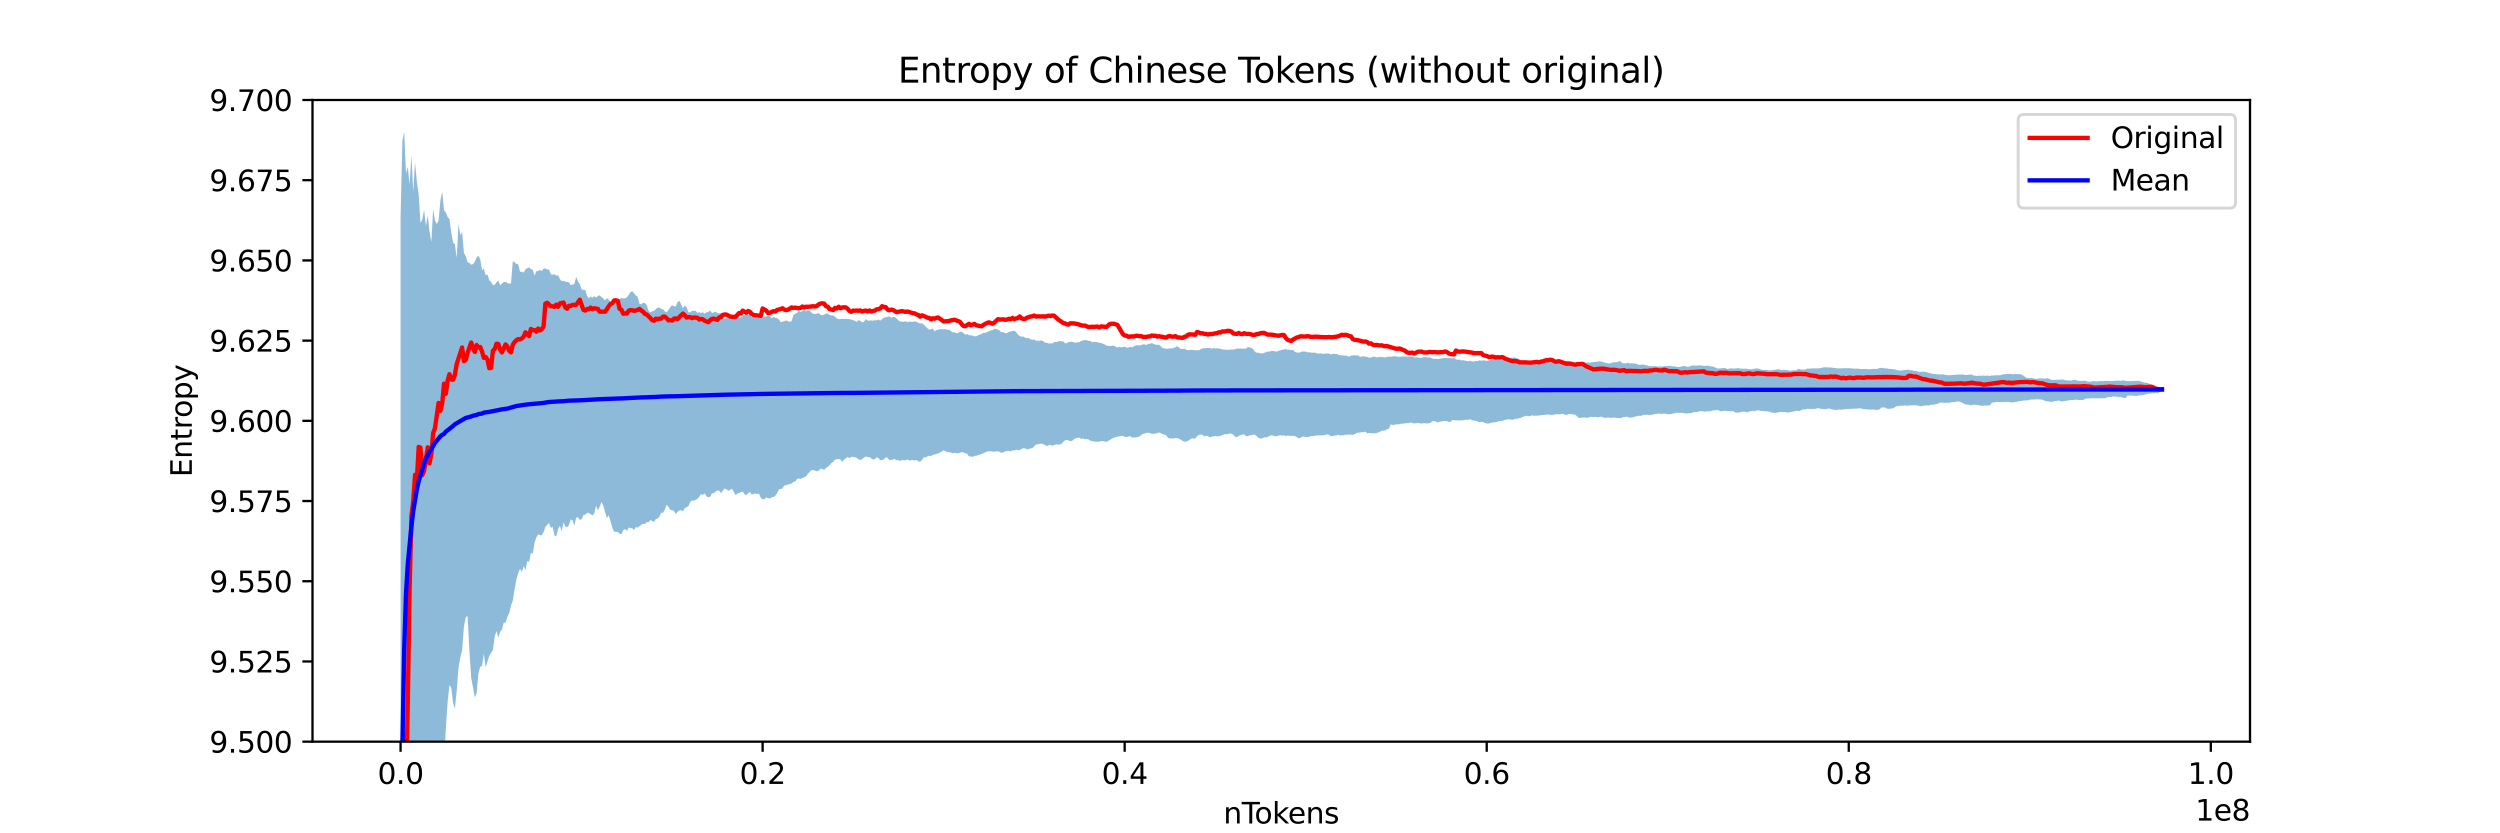 <?xml version="1.0" encoding="utf-8" standalone="no"?>
<!DOCTYPE svg PUBLIC "-//W3C//DTD SVG 1.1//EN"
  "http://www.w3.org/Graphics/SVG/1.1/DTD/svg11.dtd">
<svg xmlns:xlink="http://www.w3.org/1999/xlink" width="864pt" height="288pt" viewBox="0 0 864 288" xmlns="http://www.w3.org/2000/svg" version="1.1">
 <defs>
  <style type="text/css">*{stroke-linejoin: round; stroke-linecap: butt}</style>
 </defs>
 <g id="figure_1">
  <g id="patch_1">
   <path d="M 0 288 
L 864 288 
L 864 0 
L 0 0 
z
" style="fill: #ffffff"/>
  </g>
  <g id="axes_1">
   <g id="patch_2">
    <path d="M 108 256.32 
L 777.6 256.32 
L 777.6 34.56 
L 108 34.56 
z
" style="fill: #ffffff"/>
   </g>
   <g id="FillBetweenPolyCollection_1">
    <path d="M 138.436 75.074 
L 138.436 1531.628 
L 139.062 940.754 
L 139.688 759.823 
L 140.313 636.29 
L 140.939 591.459 
L 141.564 633.939 
L 142.19 622.229 
L 142.816 534.08 
L 143.441 464.267 
L 144.067 449.191 
L 144.693 429.795 
L 145.318 379.123 
L 145.944 373.531 
L 146.569 350.583 
L 147.195 358.377 
L 147.821 360.302 
L 148.446 345.105 
L 149.072 321.522 
L 149.698 312.728 
L 150.323 301.645 
L 150.949 292.403 
L 151.574 293.611 
L 152.2 282.008 
L 152.826 274.626 
L 153.451 262.87 
L 154.077 252.098 
L 154.702 242.484 
L 155.328 236.738 
L 155.954 237.712 
L 156.579 242.949 
L 157.205 244.87 
L 157.831 238.798 
L 158.456 230.823 
L 159.082 227.146 
L 159.707 224.753 
L 160.333 216.521 
L 160.959 213.302 
L 161.584 212.892 
L 162.21 224.562 
L 162.836 234.227 
L 163.461 237.549 
L 164.087 241.011 
L 164.712 239.634 
L 165.338 232.86 
L 165.964 230.459 
L 166.589 230.072 
L 167.215 225.942 
L 167.84 230.619 
L 168.466 228.666 
L 169.092 226.66 
L 169.717 225.656 
L 170.343 224.647 
L 170.969 219.949 
L 171.594 218.069 
L 172.22 220.383 
L 172.845 218.274 
L 173.471 217.577 
L 174.097 215.174 
L 174.722 215.223 
L 175.348 213.177 
L 175.974 211.964 
L 176.599 209.225 
L 177.225 207.54 
L 177.85 203.612 
L 178.476 200.194 
L 179.102 198.011 
L 179.727 196.584 
L 180.353 197.709 
L 180.978 195.628 
L 181.604 197.039 
L 182.23 193.849 
L 182.855 194.23 
L 183.481 191.028 
L 184.107 191.373 
L 184.732 187.609 
L 185.358 185.705 
L 185.983 184.638 
L 186.609 184.931 
L 187.235 184.983 
L 187.86 183.942 
L 188.486 182.039 
L 189.112 181.419 
L 189.737 180.679 
L 190.363 182.442 
L 190.988 182.089 
L 191.614 185.015 
L 192.24 185.41 
L 192.865 182.841 
L 193.491 181.696 
L 194.116 183.637 
L 194.742 180.478 
L 195.368 181.96 
L 195.993 182.245 
L 196.619 181.447 
L 197.245 179.521 
L 197.87 179.8 
L 198.496 181.627 
L 199.121 178.882 
L 199.747 178.788 
L 200.373 179.663 
L 200.998 179.439 
L 201.624 178.032 
L 202.25 177.873 
L 202.875 177.262 
L 203.501 177.233 
L 204.126 177.733 
L 204.752 178.101 
L 205.378 177.419 
L 206.003 174.803 
L 206.629 176.353 
L 207.254 175.122 
L 207.88 173.463 
L 208.506 174.827 
L 209.131 176.999 
L 209.757 179.025 
L 210.383 178.033 
L 211.008 180.12 
L 211.634 182.447 
L 212.259 183.752 
L 212.885 183.76 
L 213.511 183.836 
L 214.136 184.463 
L 214.762 184.631 
L 215.387 183.267 
L 216.013 182.831 
L 216.639 183.471 
L 217.264 182.377 
L 217.89 182.425 
L 218.516 182.593 
L 219.141 183.215 
L 219.767 182.088 
L 220.392 182.419 
L 221.018 181.843 
L 221.644 181.365 
L 222.269 180.995 
L 222.895 181.122 
L 223.521 180.412 
L 224.146 180.496 
L 224.772 179.696 
L 225.397 180.034 
L 226.023 180.404 
L 226.649 179.378 
L 227.274 179.241 
L 227.9 178.539 
L 228.525 177.208 
L 229.151 177.217 
L 229.777 176.05 
L 230.402 174.434 
L 231.028 175.178 
L 231.654 176.235 
L 232.279 176.321 
L 232.905 176.507 
L 233.53 177.68 
L 234.156 176.895 
L 234.782 176.395 
L 235.407 176.311 
L 236.033 176.741 
L 236.659 175.584 
L 237.284 175.294 
L 237.91 174.879 
L 238.535 173.422 
L 239.161 172.995 
L 239.787 173.051 
L 240.412 172.7 
L 241.038 172.397 
L 241.663 171.666 
L 242.289 170.788 
L 242.915 171.048 
L 243.54 170.469 
L 244.166 171.512 
L 244.792 171.883 
L 245.417 171.728 
L 246.043 170.442 
L 246.668 170.448 
L 247.294 169.908 
L 247.92 169.496 
L 248.545 169.582 
L 249.171 170.454 
L 249.797 169.573 
L 250.422 168.822 
L 251.048 169.065 
L 251.673 169.602 
L 252.299 169.351 
L 252.925 168.916 
L 253.55 169.828 
L 254.176 171.096 
L 254.801 170.628 
L 255.427 170.331 
L 256.053 170.071 
L 256.678 169.872 
L 257.304 170.771 
L 257.93 171.148 
L 258.555 170.44 
L 259.181 170.003 
L 259.806 170.945 
L 260.432 170.728 
L 261.058 170.551 
L 261.683 170.686 
L 262.309 170.647 
L 262.935 172.057 
L 263.56 172.535 
L 264.186 172.498 
L 264.811 171.907 
L 265.437 172.146 
L 266.063 172.321 
L 266.688 171.866 
L 267.314 171.771 
L 267.939 171.326 
L 268.565 170.463 
L 269.191 169.126 
L 269.816 169.012 
L 270.442 168.771 
L 271.068 167.75 
L 271.693 167.684 
L 272.319 167.411 
L 272.944 167.33 
L 273.57 167.059 
L 274.196 166.542 
L 274.821 166.417 
L 275.447 165.527 
L 276.073 165.343 
L 276.698 165.529 
L 277.324 165.19 
L 277.949 164.909 
L 278.575 164.642 
L 279.201 163.736 
L 279.826 163.078 
L 280.452 162.457 
L 281.077 162.486 
L 281.703 162.606 
L 282.329 162.908 
L 282.954 162.644 
L 283.58 161.95 
L 284.206 162.048 
L 284.831 162.44 
L 285.457 161.681 
L 286.082 161.379 
L 286.708 160.772 
L 287.334 160.019 
L 287.959 159.589 
L 288.585 158.869 
L 289.211 158.742 
L 289.836 158.577 
L 290.462 158.852 
L 291.087 159.599 
L 291.713 158.861 
L 292.339 158.361 
L 292.964 157.941 
L 293.59 158.311 
L 294.215 157.892 
L 294.841 157.886 
L 295.467 157.976 
L 296.092 158.27 
L 296.718 158.748 
L 297.344 159.011 
L 297.969 158.657 
L 298.595 158.145 
L 299.22 157.736 
L 299.846 157.984 
L 300.472 157.957 
L 301.097 158.417 
L 301.723 158.825 
L 302.349 158.681 
L 302.974 158.007 
L 303.6 158.346 
L 304.225 159.054 
L 304.851 158.956 
L 305.477 158.746 
L 306.102 158.039 
L 306.728 158.205 
L 307.353 159.023 
L 307.979 158.936 
L 308.605 158.837 
L 309.23 158.593 
L 309.856 159.084 
L 310.482 159.019 
L 311.107 159.297 
L 311.733 158.997 
L 312.358 159.058 
L 312.984 159.049 
L 313.61 158.772 
L 314.235 159.135 
L 314.861 159.043 
L 315.487 158.961 
L 316.112 159.193 
L 316.738 158.937 
L 317.363 159.422 
L 317.989 159.583 
L 318.615 158.957 
L 319.24 158.085 
L 319.866 158.084 
L 320.491 157.749 
L 321.117 157.498 
L 321.743 157.648 
L 322.368 157.177 
L 322.994 157.102 
L 323.62 156.858 
L 324.245 156.726 
L 324.871 156.368 
L 325.496 156.044 
L 326.122 155.629 
L 326.748 155.954 
L 327.373 156.292 
L 327.999 156.242 
L 328.625 156.389 
L 329.25 156.649 
L 329.876 156.485 
L 330.501 156.629 
L 331.127 156.625 
L 331.753 156.472 
L 332.378 156.295 
L 333.004 156.348 
L 333.629 156.661 
L 334.255 156.803 
L 334.881 157.776 
L 335.506 157.686 
L 336.132 157.94 
L 336.758 157.522 
L 337.383 157.558 
L 338.009 157.255 
L 338.634 157.141 
L 339.26 156.832 
L 339.886 156.653 
L 340.511 156.332 
L 341.137 156.045 
L 341.763 155.992 
L 342.388 155.951 
L 343.014 156.077 
L 343.639 156.142 
L 344.265 156.018 
L 344.891 155.947 
L 345.516 156.209 
L 346.142 156.517 
L 346.767 156.317 
L 347.393 155.956 
L 348.019 155.873 
L 348.644 155.806 
L 349.27 156.029 
L 349.896 155.615 
L 350.521 155.7 
L 351.147 155.468 
L 351.772 155.501 
L 352.398 155.604 
L 353.024 155.137 
L 353.649 154.906 
L 354.275 154.947 
L 354.901 155.279 
L 355.526 155.192 
L 356.152 154.978 
L 356.777 154.861 
L 357.403 154.266 
L 358.029 153.637 
L 358.654 153.59 
L 359.28 153.36 
L 359.905 153.311 
L 360.531 153.453 
L 361.157 153.83 
L 361.782 154.17 
L 362.408 153.857 
L 363.034 153.686 
L 363.659 154.079 
L 364.285 153.796 
L 364.91 153.582 
L 365.536 153.613 
L 366.162 153.651 
L 366.787 153.449 
L 367.413 152.729 
L 368.039 152.198 
L 368.664 151.993 
L 369.29 152.217 
L 369.915 152.49 
L 370.541 152.361 
L 371.167 151.758 
L 371.792 151.413 
L 372.418 151.288 
L 373.043 151.274 
L 373.669 151.738 
L 374.295 151.504 
L 374.92 151.798 
L 375.546 151.755 
L 376.172 151.835 
L 376.797 152.305 
L 377.423 152.441 
L 378.048 152.609 
L 378.674 152.631 
L 379.3 152.637 
L 379.925 152.625 
L 380.551 152.459 
L 381.177 152.43 
L 381.802 152.619 
L 382.428 152.664 
L 383.053 152.358 
L 383.679 151.973 
L 384.305 151.585 
L 384.93 151.237 
L 385.556 151.123 
L 386.181 150.942 
L 386.807 150.801 
L 387.433 150.677 
L 388.058 150.61 
L 388.684 150.989 
L 389.31 150.991 
L 389.935 150.886 
L 390.561 150.771 
L 391.186 151.213 
L 391.812 151.157 
L 392.438 151.19 
L 393.063 151.043 
L 393.689 150.898 
L 394.315 150.473 
L 394.94 149.921 
L 395.566 149.881 
L 396.191 149.572 
L 396.817 149.542 
L 397.443 149.673 
L 398.068 149.933 
L 398.694 149.922 
L 399.319 149.823 
L 399.945 149.738 
L 400.571 149.44 
L 401.196 149.733 
L 401.822 150.058 
L 402.448 150.213 
L 403.073 150.462 
L 403.699 151.365 
L 404.324 151.531 
L 404.95 151.471 
L 405.576 151.569 
L 406.201 151.362 
L 406.827 151.394 
L 407.453 151.643 
L 408.078 151.935 
L 408.704 152.394 
L 409.329 152.627 
L 409.955 152.616 
L 410.581 152.344 
L 411.206 151.943 
L 411.832 151.504 
L 412.457 151.564 
L 413.083 151.549 
L 413.709 150.766 
L 414.334 150.305 
L 414.96 150.183 
L 415.586 150.267 
L 416.211 150.833 
L 416.837 150.552 
L 417.462 150.693 
L 418.088 151.171 
L 418.714 150.915 
L 419.339 150.803 
L 419.965 150.671 
L 420.591 150.826 
L 421.216 150.755 
L 421.842 150.587 
L 422.467 150.398 
L 423.093 150.097 
L 423.719 150.061 
L 424.344 150.026 
L 424.97 149.774 
L 425.595 149.875 
L 426.221 150.181 
L 426.847 150.935 
L 427.472 151.06 
L 428.098 150.637 
L 428.724 150.378 
L 429.349 150.195 
L 429.975 150.117 
L 430.6 150.685 
L 431.226 150.76 
L 431.852 150.449 
L 432.477 150.431 
L 433.103 150.217 
L 433.729 150.257 
L 434.354 150.783 
L 434.98 151.374 
L 435.605 151.557 
L 436.231 151.525 
L 436.857 151.131 
L 437.482 151.165 
L 438.108 151.018 
L 438.733 150.631 
L 439.359 150.446 
L 439.985 150.544 
L 440.61 150.762 
L 441.236 150.754 
L 441.862 150.515 
L 442.487 150.383 
L 443.113 150.548 
L 443.738 150.471 
L 444.364 150.763 
L 444.99 150.509 
L 445.615 150.578 
L 446.241 150.67 
L 446.867 150.561 
L 447.492 150.726 
L 448.118 151.024 
L 448.743 151.462 
L 449.369 151.334 
L 449.995 150.955 
L 450.62 150.854 
L 451.246 151.068 
L 451.871 151.06 
L 452.497 150.899 
L 453.123 150.729 
L 453.748 150.719 
L 454.374 150.553 
L 455 150.54 
L 455.625 150.477 
L 456.251 150.47 
L 456.876 150.476 
L 457.502 150.42 
L 458.128 150.275 
L 458.753 150.066 
L 459.379 150.325 
L 460.005 150.814 
L 460.63 150.679 
L 461.256 150.531 
L 461.881 150.463 
L 462.507 150.228 
L 463.133 150.544 
L 463.758 150.423 
L 464.384 150.444 
L 465.009 150.16 
L 465.635 150.232 
L 466.261 150.219 
L 466.886 150.186 
L 467.512 150.304 
L 468.138 150.042 
L 468.763 149.692 
L 469.389 149.477 
L 470.014 149.505 
L 470.64 149.335 
L 471.266 149.39 
L 471.891 149.158 
L 472.517 149.782 
L 473.143 149.632 
L 473.768 149.674 
L 474.394 149.762 
L 475.019 149.713 
L 475.645 149.699 
L 476.271 149.483 
L 476.896 149.235 
L 477.522 148.864 
L 478.147 148.88 
L 478.773 148.724 
L 479.399 148.307 
L 480.024 148.175 
L 480.65 146.634 
L 481.276 146.861 
L 481.901 146.807 
L 482.527 146.639 
L 483.152 146.682 
L 483.778 146.56 
L 484.404 146.428 
L 485.029 146.396 
L 485.655 146.297 
L 486.281 146.265 
L 486.906 146.176 
L 487.532 145.972 
L 488.157 146.241 
L 488.783 146.32 
L 489.409 146.295 
L 490.034 146.138 
L 490.66 146.277 
L 491.285 146.387 
L 491.911 146.267 
L 492.537 146.296 
L 493.162 146.344 
L 493.788 146.319 
L 494.414 146.102 
L 495.039 145.551 
L 495.665 145.551 
L 496.29 145.688 
L 496.916 146.017 
L 497.542 145.71 
L 498.167 145.683 
L 498.793 145.5 
L 499.419 145.494 
L 500.044 145.526 
L 500.67 145.822 
L 501.295 145.788 
L 501.921 145.197 
L 502.547 145.154 
L 503.172 145.294 
L 503.798 145.278 
L 504.423 145.322 
L 505.049 145.294 
L 505.675 145.252 
L 506.3 145.091 
L 506.926 145.072 
L 507.552 145.042 
L 508.177 144.871 
L 508.803 145.228 
L 509.428 145.386 
L 510.054 145.419 
L 510.68 145.68 
L 511.305 145.969 
L 511.931 145.765 
L 512.557 145.889 
L 513.182 146.169 
L 513.808 146.35 
L 514.433 146.407 
L 515.059 146.211 
L 515.685 146.058 
L 516.31 145.969 
L 516.936 145.901 
L 517.561 145.737 
L 518.187 145.536 
L 518.813 145.515 
L 519.438 145.391 
L 520.064 145.155 
L 520.69 145 
L 521.315 144.949 
L 521.941 144.951 
L 522.566 145.11 
L 523.192 144.914 
L 523.818 144.701 
L 524.443 144.707 
L 525.069 144.538 
L 525.695 144.364 
L 526.32 144.093 
L 526.946 143.815 
L 527.571 143.674 
L 528.197 143.876 
L 528.823 143.789 
L 529.448 143.521 
L 530.074 143.715 
L 530.699 143.649 
L 531.325 143.646 
L 531.951 143.585 
L 532.576 143.496 
L 533.202 143.447 
L 533.828 143.393 
L 534.453 143.248 
L 535.079 143.294 
L 535.704 143.338 
L 536.33 143.406 
L 536.956 143.295 
L 537.581 143.208 
L 538.207 143.108 
L 538.833 143.195 
L 539.458 143.134 
L 540.084 142.97 
L 540.709 143.237 
L 541.335 143.427 
L 541.961 143.182 
L 542.586 143.067 
L 543.212 143.162 
L 543.837 143.284 
L 544.463 143.333 
L 545.089 143.944 
L 545.714 144.442 
L 546.34 144.397 
L 546.966 144.317 
L 547.591 144.258 
L 548.217 144.373 
L 548.842 144.385 
L 549.468 144.071 
L 550.094 144.068 
L 550.719 144.148 
L 551.345 144.064 
L 551.971 144.182 
L 552.596 144.226 
L 553.222 143.981 
L 553.847 144.174 
L 554.473 144.377 
L 555.099 144.401 
L 555.724 144.266 
L 556.35 144.395 
L 556.975 144.393 
L 557.601 144.324 
L 558.227 144.326 
L 558.852 144.523 
L 559.478 144.441 
L 560.104 144.541 
L 560.729 144.226 
L 561.355 144.185 
L 561.98 144.001 
L 562.606 144.107 
L 563.232 144.351 
L 563.857 144.282 
L 564.483 144.213 
L 565.109 143.986 
L 565.734 143.78 
L 566.36 143.674 
L 566.985 143.752 
L 567.611 143.528 
L 568.237 143.341 
L 568.862 143.354 
L 569.488 143.329 
L 570.113 143.476 
L 570.739 143.339 
L 571.365 143.236 
L 571.99 143.061 
L 572.616 143.041 
L 573.242 142.905 
L 573.867 143.01 
L 574.493 143.048 
L 575.118 142.925 
L 575.744 142.981 
L 576.37 143.184 
L 576.995 143.139 
L 577.621 143.061 
L 578.247 142.946 
L 578.872 142.807 
L 579.498 142.613 
L 580.123 142.71 
L 580.749 142.657 
L 581.375 142.687 
L 582 142.761 
L 582.626 142.934 
L 583.251 142.864 
L 583.877 142.801 
L 584.503 142.765 
L 585.128 142.479 
L 585.754 142.426 
L 586.38 142.439 
L 587.005 142.234 
L 587.631 142.128 
L 588.256 142.067 
L 588.882 142.264 
L 589.508 142.259 
L 590.133 142.113 
L 590.759 142.18 
L 591.385 142.083 
L 592.01 141.798 
L 592.636 141.828 
L 593.261 141.73 
L 593.887 141.763 
L 594.513 142.094 
L 595.138 142.174 
L 595.764 141.983 
L 596.389 141.959 
L 597.015 142.103 
L 597.641 142.056 
L 598.266 142.192 
L 598.892 142.005 
L 599.518 142.453 
L 600.143 142.584 
L 600.769 142.632 
L 601.394 142.438 
L 602.02 142.289 
L 602.646 142.278 
L 603.271 142.318 
L 603.897 142.582 
L 604.523 142.2 
L 605.148 142.13 
L 605.774 141.967 
L 606.399 142.069 
L 607.025 141.868 
L 607.651 141.812 
L 608.276 141.889 
L 608.902 142.084 
L 609.527 142.065 
L 610.153 142.135 
L 610.779 142.161 
L 611.404 142.238 
L 612.03 142.546 
L 612.656 142.58 
L 613.281 142.754 
L 613.907 142.616 
L 614.532 142.543 
L 615.158 142.399 
L 615.784 142.322 
L 616.409 142.456 
L 617.035 142.399 
L 617.661 142.583 
L 618.286 142.504 
L 618.912 142.382 
L 619.537 142.278 
L 620.163 142.102 
L 620.789 141.985 
L 621.414 141.972 
L 622.04 142.029 
L 622.665 141.612 
L 623.291 141.502 
L 623.917 141.494 
L 624.542 141.263 
L 625.168 141.294 
L 625.794 141.384 
L 626.419 141.272 
L 627.045 141.337 
L 627.67 141.228 
L 628.296 140.999 
L 628.922 141.222 
L 629.547 141.295 
L 630.173 141.394 
L 630.799 141.391 
L 631.424 141.309 
L 632.05 141.168 
L 632.675 141.337 
L 633.301 141.534 
L 633.927 141.646 
L 634.552 141.675 
L 635.178 141.609 
L 635.803 141.517 
L 636.429 141.601 
L 637.055 141.492 
L 637.68 141.384 
L 638.306 141.4 
L 638.932 141.322 
L 639.557 141.284 
L 640.183 141.299 
L 640.808 141.199 
L 641.434 141.247 
L 642.06 141.183 
L 642.685 141.098 
L 643.311 141.188 
L 643.937 141.356 
L 644.562 141.396 
L 645.188 141.472 
L 645.813 141.525 
L 646.439 141.568 
L 647.065 141.512 
L 647.69 141.574 
L 648.316 141.626 
L 648.941 141.619 
L 649.567 141.49 
L 650.193 140.829 
L 650.818 140.837 
L 651.444 140.8 
L 652.07 141.223 
L 652.695 141.289 
L 653.321 141.233 
L 653.946 141.141 
L 654.572 140.926 
L 655.198 140.511 
L 655.823 140.283 
L 656.449 140.264 
L 657.075 140.189 
L 657.7 140.23 
L 658.326 140.078 
L 658.951 140.236 
L 659.577 140.167 
L 660.203 140.089 
L 660.828 140.071 
L 661.454 140.046 
L 662.079 140.049 
L 662.705 140.119 
L 663.331 140.284 
L 663.956 140.418 
L 664.582 140.231 
L 665.208 140.197 
L 665.833 140.096 
L 666.459 140.154 
L 667.084 139.971 
L 667.71 139.832 
L 668.336 139.879 
L 668.961 139.653 
L 669.587 139.574 
L 670.213 139.253 
L 670.838 139.114 
L 671.464 139.167 
L 672.089 139.241 
L 672.715 139.157 
L 673.341 139.223 
L 673.966 139.12 
L 674.592 138.995 
L 675.217 138.939 
L 675.843 138.917 
L 676.469 138.747 
L 677.094 138.808 
L 677.72 139.005 
L 678.346 139.322 
L 678.971 139.615 
L 679.597 139.879 
L 680.222 139.787 
L 680.848 140.044 
L 681.474 139.969 
L 682.099 139.827 
L 682.725 139.9 
L 683.351 139.943 
L 683.976 140.045 
L 684.602 140.226 
L 685.227 140.228 
L 685.853 140.162 
L 686.479 140.144 
L 687.104 140.143 
L 687.73 140.115 
L 688.355 139.204 
L 688.981 139.038 
L 689.607 139.038 
L 690.232 138.842 
L 690.858 138.971 
L 691.484 138.932 
L 692.109 138.994 
L 692.735 138.867 
L 693.36 138.946 
L 693.986 138.901 
L 694.612 138.955 
L 695.237 139.047 
L 695.863 139.043 
L 696.488 138.91 
L 697.114 138.812 
L 697.74 138.687 
L 698.365 138.612 
L 698.991 138.48 
L 699.617 138.4 
L 700.242 138.394 
L 700.868 138.34 
L 701.493 138.159 
L 702.119 138.07 
L 702.745 138.081 
L 703.37 138.06 
L 703.996 137.987 
L 704.622 138.053 
L 705.247 138.06 
L 705.873 138.159 
L 706.498 138.389 
L 707.124 138.65 
L 707.75 138.706 
L 708.375 138.796 
L 709.001 138.895 
L 709.626 138.787 
L 710.252 138.603 
L 710.878 138.523 
L 711.503 138.427 
L 712.129 138.64 
L 712.755 138.747 
L 713.38 138.591 
L 714.006 138.549 
L 714.631 138.442 
L 715.257 138.311 
L 715.883 138.217 
L 716.508 138.257 
L 717.134 138.139 
L 717.76 138.134 
L 718.385 138.234 
L 719.011 138.265 
L 719.636 138.227 
L 720.262 138.106 
L 720.888 137.739 
L 721.513 137.735 
L 722.139 137.692 
L 722.764 137.669 
L 723.39 137.615 
L 724.016 137.653 
L 724.641 137.667 
L 725.267 137.697 
L 725.893 137.596 
L 726.518 137.681 
L 727.144 137.584 
L 727.769 137.593 
L 728.395 137.209 
L 729.021 137.206 
L 729.646 137.212 
L 730.272 137.008 
L 730.898 137.031 
L 731.523 137.092 
L 732.149 137.184 
L 732.774 137.187 
L 733.4 137.327 
L 734.026 137.514 
L 734.651 137.581 
L 735.277 136.673 
L 735.902 136.711 
L 736.528 136.701 
L 737.154 136.738 
L 737.779 136.818 
L 738.405 136.863 
L 739.031 136.647 
L 739.656 136.634 
L 740.282 136.603 
L 740.907 136.467 
L 741.533 136.358 
L 742.159 136.109 
L 742.784 136.03 
L 743.41 135.975 
L 744.036 135.899 
L 744.661 135.868 
L 745.287 135.771 
L 745.912 135.8 
L 746.538 135.329 
L 747.164 134.573 
L 747.164 134.573 
L 747.164 134.573 
L 746.538 134.134 
L 745.912 133.883 
L 745.287 133.784 
L 744.661 133.333 
L 744.036 133.071 
L 743.41 133.1 
L 742.784 132.59 
L 742.159 132.375 
L 741.533 132.238 
L 740.907 132.198 
L 740.282 131.917 
L 739.656 131.773 
L 739.031 131.514 
L 738.405 131.66 
L 737.779 131.636 
L 737.154 131.67 
L 736.528 131.723 
L 735.902 131.728 
L 735.277 131.679 
L 734.651 131.651 
L 734.026 131.464 
L 733.4 131.515 
L 732.774 131.6 
L 732.149 131.518 
L 731.523 131.536 
L 730.898 131.615 
L 730.272 131.685 
L 729.646 131.713 
L 729.021 131.706 
L 728.395 131.629 
L 727.769 131.679 
L 727.144 131.679 
L 726.518 131.699 
L 725.893 131.708 
L 725.267 131.723 
L 724.641 131.827 
L 724.016 131.745 
L 723.39 131.695 
L 722.764 131.84 
L 722.139 131.932 
L 721.513 131.909 
L 720.888 131.585 
L 720.262 131.604 
L 719.636 131.599 
L 719.011 131.619 
L 718.385 131.604 
L 717.76 131.478 
L 717.134 131.298 
L 716.508 131.326 
L 715.883 131.554 
L 715.257 131.502 
L 714.631 131.47 
L 714.006 131.427 
L 713.38 131.265 
L 712.755 131.121 
L 712.129 131.192 
L 711.503 131.249 
L 710.878 131.207 
L 710.252 131.3 
L 709.626 131.329 
L 709.001 131.257 
L 708.375 131.017 
L 707.75 130.704 
L 707.124 130.782 
L 706.498 130.834 
L 705.873 130.831 
L 705.247 130.757 
L 704.622 130.794 
L 703.996 130.92 
L 703.37 130.936 
L 702.745 130.733 
L 702.119 130.615 
L 701.493 130.653 
L 700.868 130.681 
L 700.242 130.56 
L 699.617 130.068 
L 698.991 129.58 
L 698.365 129.37 
L 697.74 129.268 
L 697.114 129.341 
L 696.488 129.205 
L 695.863 129.411 
L 695.237 129.276 
L 694.612 129.186 
L 693.986 129.257 
L 693.36 129.268 
L 692.735 129.313 
L 692.109 129.394 
L 691.484 129.599 
L 690.858 129.738 
L 690.232 129.676 
L 689.607 129.684 
L 688.981 129.794 
L 688.355 129.697 
L 687.73 129.979 
L 687.104 129.826 
L 686.479 129.839 
L 685.853 129.873 
L 685.227 129.786 
L 684.602 129.903 
L 683.976 129.816 
L 683.351 129.939 
L 682.725 129.851 
L 682.099 129.81 
L 681.474 129.444 
L 680.848 129.48 
L 680.222 129.475 
L 679.597 129.605 
L 678.971 129.588 
L 678.346 129.379 
L 677.72 129.44 
L 677.094 129.43 
L 676.469 129.428 
L 675.843 129.526 
L 675.217 129.582 
L 674.592 129.569 
L 673.966 129.679 
L 673.341 129.649 
L 672.715 129.656 
L 672.089 129.469 
L 671.464 129.374 
L 670.838 129.393 
L 670.213 129.392 
L 669.587 129.347 
L 668.961 129.277 
L 668.336 129.234 
L 667.71 129.166 
L 667.084 128.966 
L 666.459 128.841 
L 665.833 128.608 
L 665.208 128.537 
L 664.582 128.401 
L 663.956 128.497 
L 663.331 128.511 
L 662.705 128.355 
L 662.079 128.146 
L 661.454 128.182 
L 660.828 127.936 
L 660.203 127.953 
L 659.577 127.792 
L 658.951 127.813 
L 658.326 127.885 
L 657.7 127.954 
L 657.075 128.029 
L 656.449 128.057 
L 655.823 127.972 
L 655.198 127.766 
L 654.572 127.601 
L 653.946 127.566 
L 653.321 127.484 
L 652.695 127.486 
L 652.07 127.289 
L 651.444 127.346 
L 650.818 127.136 
L 650.193 127.157 
L 649.567 127.121 
L 648.941 127.481 
L 648.316 127.486 
L 647.69 127.481 
L 647.065 127.535 
L 646.439 127.583 
L 645.813 127.671 
L 645.188 127.503 
L 644.562 127.539 
L 643.937 127.496 
L 643.311 127.525 
L 642.685 127.515 
L 642.06 127.367 
L 641.434 127.428 
L 640.808 127.403 
L 640.183 127.351 
L 639.557 127.267 
L 638.932 127.236 
L 638.306 127.268 
L 637.68 127.228 
L 637.055 127.272 
L 636.429 127.277 
L 635.803 127.303 
L 635.178 127.335 
L 634.552 127.226 
L 633.927 127.181 
L 633.301 127.059 
L 632.675 127.023 
L 632.05 126.977 
L 631.424 126.975 
L 630.799 126.912 
L 630.173 126.968 
L 629.547 127.102 
L 628.922 127.264 
L 628.296 127.284 
L 627.67 127.353 
L 627.045 127.276 
L 626.419 127.314 
L 625.794 127.343 
L 625.168 127.418 
L 624.542 127.376 
L 623.917 127.705 
L 623.291 127.729 
L 622.665 127.738 
L 622.04 127.601 
L 621.414 127.453 
L 620.789 128.033 
L 620.163 127.955 
L 619.537 127.999 
L 618.912 128.096 
L 618.286 128.092 
L 617.661 127.874 
L 617.035 127.87 
L 616.409 127.796 
L 615.784 127.907 
L 615.158 127.81 
L 614.532 127.568 
L 613.907 127.729 
L 613.281 127.81 
L 612.656 127.916 
L 612.03 127.991 
L 611.404 128.032 
L 610.779 127.879 
L 610.153 127.834 
L 609.527 127.854 
L 608.902 127.822 
L 608.276 127.53 
L 607.651 127.389 
L 607.025 127.299 
L 606.399 127.447 
L 605.774 127.498 
L 605.148 127.613 
L 604.523 127.598 
L 603.897 127.513 
L 603.271 127.347 
L 602.646 127.503 
L 602.02 127.359 
L 601.394 127.398 
L 600.769 127.203 
L 600.143 127.294 
L 599.518 127.373 
L 598.892 127.368 
L 598.266 127.276 
L 597.641 127.395 
L 597.015 127.554 
L 596.389 127.284 
L 595.764 127.146 
L 595.138 127.266 
L 594.513 127.325 
L 593.887 127.365 
L 593.261 127.262 
L 592.636 126.931 
L 592.01 126.657 
L 591.385 126.691 
L 590.759 126.498 
L 590.133 126.334 
L 589.508 126.471 
L 588.882 126.421 
L 588.256 126.363 
L 587.631 126.252 
L 587.005 126.263 
L 586.38 126.363 
L 585.754 126.345 
L 585.128 126.32 
L 584.503 126.418 
L 583.877 126.695 
L 583.251 126.797 
L 582.626 126.616 
L 582 126.462 
L 581.375 126.6 
L 580.749 126.741 
L 580.123 126.845 
L 579.498 126.808 
L 578.872 126.637 
L 578.247 126.637 
L 577.621 126.566 
L 576.995 126.376 
L 576.37 126.547 
L 575.744 126.444 
L 575.118 126.644 
L 574.493 126.646 
L 573.867 126.68 
L 573.242 126.654 
L 572.616 126.664 
L 571.99 126.59 
L 571.365 126.568 
L 570.739 126.512 
L 570.113 126.561 
L 569.488 126.362 
L 568.862 126.248 
L 568.237 126.04 
L 567.611 125.983 
L 566.985 126.084 
L 566.36 126.099 
L 565.734 125.792 
L 565.109 125.655 
L 564.483 125.604 
L 563.857 125.551 
L 563.232 125.624 
L 562.606 125.314 
L 561.98 125.578 
L 561.355 125.568 
L 560.729 125.576 
L 560.104 124.882 
L 559.478 124.856 
L 558.852 125.199 
L 558.227 125.197 
L 557.601 125.199 
L 556.975 125.367 
L 556.35 125.654 
L 555.724 125.559 
L 555.099 125.429 
L 554.473 125.293 
L 553.847 125.024 
L 553.222 124.934 
L 552.596 124.869 
L 551.971 124.973 
L 551.345 125.034 
L 550.719 125.132 
L 550.094 125.187 
L 549.468 125.366 
L 548.842 125.237 
L 548.217 125.349 
L 547.591 125.173 
L 546.966 125.277 
L 546.34 125.225 
L 545.714 125.329 
L 545.089 125.34 
L 544.463 125.417 
L 543.837 125.335 
L 543.212 125.009 
L 542.586 124.995 
L 541.961 124.664 
L 541.335 124.754 
L 540.709 124.691 
L 540.084 124.754 
L 539.458 124.756 
L 538.833 124.793 
L 538.207 124.906 
L 537.581 124.93 
L 536.956 125.048 
L 536.33 125.061 
L 535.704 124.994 
L 535.079 125.004 
L 534.453 124.986 
L 533.828 124.971 
L 533.202 125.187 
L 532.576 125.022 
L 531.951 125.241 
L 531.325 125.273 
L 530.699 125.133 
L 530.074 124.949 
L 529.448 125.023 
L 528.823 125.07 
L 528.197 124.945 
L 527.571 124.764 
L 526.946 124.567 
L 526.32 124.691 
L 525.695 124.655 
L 525.069 124.071 
L 524.443 123.906 
L 523.818 123.656 
L 523.192 123.531 
L 522.566 123.729 
L 521.941 123.931 
L 521.315 124.24 
L 520.69 124.06 
L 520.064 124.02 
L 519.438 124.133 
L 518.813 124.258 
L 518.187 124.23 
L 517.561 124.113 
L 516.936 124.202 
L 516.31 124.199 
L 515.685 124.177 
L 515.059 124.421 
L 514.433 124.623 
L 513.808 124.725 
L 513.182 124.578 
L 512.557 124.539 
L 511.931 124.663 
L 511.305 124.513 
L 510.68 124.796 
L 510.054 124.755 
L 509.428 124.919 
L 508.803 124.95 
L 508.177 124.643 
L 507.552 124.836 
L 506.926 124.762 
L 506.3 124.63 
L 505.675 124.482 
L 505.049 124.571 
L 504.423 124.268 
L 503.798 124.345 
L 503.172 124.162 
L 502.547 123.746 
L 501.921 123.855 
L 501.295 123.8 
L 500.67 123.657 
L 500.044 123.764 
L 499.419 123.712 
L 498.793 123.729 
L 498.167 123.834 
L 497.542 123.943 
L 496.916 124.126 
L 496.29 123.987 
L 495.665 124.069 
L 495.039 123.889 
L 494.414 123.554 
L 493.788 123.518 
L 493.162 123.492 
L 492.537 123.435 
L 491.911 123.479 
L 491.285 123.624 
L 490.66 123.657 
L 490.034 123.482 
L 489.409 123.543 
L 488.783 123.532 
L 488.157 123.261 
L 487.532 123.299 
L 486.906 123.215 
L 486.281 123.218 
L 485.655 123.246 
L 485.029 123.162 
L 484.404 123.235 
L 483.778 123.265 
L 483.152 123.328 
L 482.527 123.156 
L 481.901 123.112 
L 481.276 123.176 
L 480.65 123.301 
L 480.024 123.253 
L 479.399 123.3 
L 478.773 123.529 
L 478.147 123.455 
L 477.522 123.363 
L 476.896 123.331 
L 476.271 123.447 
L 475.645 123.486 
L 475.019 123.284 
L 474.394 123.313 
L 473.768 123.592 
L 473.143 123.645 
L 472.517 123.335 
L 471.891 123.263 
L 471.266 123.126 
L 470.64 123.195 
L 470.014 123.366 
L 469.389 122.763 
L 468.763 122.869 
L 468.138 122.778 
L 467.512 122.847 
L 466.886 122.887 
L 466.261 123.303 
L 465.635 123.045 
L 465.009 122.861 
L 464.384 122.893 
L 463.758 122.803 
L 463.133 122.779 
L 462.507 122.634 
L 461.881 122.26 
L 461.256 122.353 
L 460.63 122.21 
L 460.005 122.518 
L 459.379 122.199 
L 458.753 122.16 
L 458.128 122.144 
L 457.502 122.298 
L 456.876 122.201 
L 456.251 122.123 
L 455.625 122.217 
L 455 122.081 
L 454.374 121.837 
L 453.748 121.901 
L 453.123 121.873 
L 452.497 121.721 
L 451.871 121.774 
L 451.246 121.532 
L 450.62 121.516 
L 449.995 121.437 
L 449.369 121.743 
L 448.743 121.904 
L 448.118 121.797 
L 447.492 121.574 
L 446.867 120.902 
L 446.241 121.027 
L 445.615 120.8 
L 444.99 120.918 
L 444.364 120.618 
L 443.738 120.751 
L 443.113 120.872 
L 442.487 121.076 
L 441.862 121.249 
L 441.236 121.541 
L 440.61 121.409 
L 439.985 121.309 
L 439.359 121.275 
L 438.733 121.508 
L 438.108 121.512 
L 437.482 121.736 
L 436.857 121.94 
L 436.231 122.191 
L 435.605 122.105 
L 434.98 121.901 
L 434.354 121.901 
L 433.729 121.627 
L 433.103 120.644 
L 432.477 120.256 
L 431.852 120.028 
L 431.226 119.946 
L 430.6 120.504 
L 429.975 120.484 
L 429.349 120.527 
L 428.724 120.421 
L 428.098 120.493 
L 427.472 120.435 
L 426.847 120.707 
L 426.221 120.78 
L 425.595 120.787 
L 424.97 120.859 
L 424.344 120.89 
L 423.719 120.897 
L 423.093 120.808 
L 422.467 120.765 
L 421.842 120.564 
L 421.216 120.425 
L 420.591 120.382 
L 419.965 120.425 
L 419.339 120.263 
L 418.714 120.512 
L 418.088 120.262 
L 417.462 120.255 
L 416.837 120.304 
L 416.211 120.315 
L 415.586 120.415 
L 414.96 120.642 
L 414.334 121.085 
L 413.709 121.011 
L 413.083 121.058 
L 412.457 120.991 
L 411.832 120.875 
L 411.206 120.959 
L 410.581 121.011 
L 409.955 120.881 
L 409.329 120.491 
L 408.704 120.623 
L 408.078 120.64 
L 407.453 120.134 
L 406.827 119.624 
L 406.201 120.055 
L 405.576 120.266 
L 404.95 120.432 
L 404.324 120.375 
L 403.699 120.491 
L 403.073 120.596 
L 402.448 120.363 
L 401.822 120.331 
L 401.196 119.712 
L 400.571 119.121 
L 399.945 119.198 
L 399.319 119.092 
L 398.694 118.907 
L 398.068 118.546 
L 397.443 118.828 
L 396.817 118.851 
L 396.191 119.243 
L 395.566 119.011 
L 394.94 119.002 
L 394.315 119.306 
L 393.689 119.355 
L 393.063 119.298 
L 392.438 119.408 
L 391.812 119.718 
L 391.186 120.02 
L 390.561 119.867 
L 389.935 120.132 
L 389.31 120.21 
L 388.684 119.758 
L 388.058 119.968 
L 387.433 120.024 
L 386.807 119.848 
L 386.181 120.12 
L 385.556 119.84 
L 384.93 119.45 
L 384.305 119.495 
L 383.679 119.585 
L 383.053 119.573 
L 382.428 119.428 
L 381.802 119.075 
L 381.177 118.777 
L 380.551 118.585 
L 379.925 118.446 
L 379.3 118.29 
L 378.674 118.162 
L 378.048 118.142 
L 377.423 118.254 
L 376.797 117.81 
L 376.172 117.787 
L 375.546 117.565 
L 374.92 117.524 
L 374.295 117.626 
L 373.669 117.823 
L 373.043 118.254 
L 372.418 118.271 
L 371.792 118.466 
L 371.167 118.323 
L 370.541 118.089 
L 369.915 118.165 
L 369.29 118.174 
L 368.664 118.609 
L 368.039 118.599 
L 367.413 117.882 
L 366.787 118.013 
L 366.162 117.758 
L 365.536 118.171 
L 364.91 118.209 
L 364.285 118.243 
L 363.659 118.706 
L 363.034 118.657 
L 362.408 118.719 
L 361.782 118.462 
L 361.157 118.413 
L 360.531 117.938 
L 359.905 117.597 
L 359.28 117.787 
L 358.654 117.734 
L 358.029 117.735 
L 357.403 117.331 
L 356.777 117.4 
L 356.152 117.271 
L 355.526 116.77 
L 354.901 116.87 
L 354.275 116.701 
L 353.649 116.316 
L 353.024 116.355 
L 352.398 116.086 
L 351.772 115.576 
L 351.147 114.757 
L 350.521 114.293 
L 349.896 114.418 
L 349.27 114.584 
L 348.644 114.702 
L 348.019 115.113 
L 347.393 115.186 
L 346.767 114.745 
L 346.142 114.856 
L 345.516 114.28 
L 344.891 113.903 
L 344.265 113.698 
L 343.639 113.674 
L 343.014 114.093 
L 342.388 114.152 
L 341.763 114.529 
L 341.137 114.727 
L 340.511 115.052 
L 339.886 115.002 
L 339.26 115.41 
L 338.634 115.618 
L 338.009 115.872 
L 337.383 116.227 
L 336.758 116.223 
L 336.132 115.978 
L 335.506 115.892 
L 334.881 115.843 
L 334.255 115.447 
L 333.629 115.639 
L 333.004 115.108 
L 332.378 114.685 
L 331.753 114.652 
L 331.127 115.11 
L 330.501 115.13 
L 329.876 114.856 
L 329.25 114.861 
L 328.625 114.417 
L 327.999 113.893 
L 327.373 113.973 
L 326.748 113.778 
L 326.122 113.765 
L 325.496 113.815 
L 324.871 113.744 
L 324.245 113.96 
L 323.62 114.071 
L 322.994 114.498 
L 322.368 113.531 
L 321.743 113.865 
L 321.117 113.906 
L 320.491 113.421 
L 319.866 112.791 
L 319.24 112.148 
L 318.615 111.738 
L 317.989 111.755 
L 317.363 111.583 
L 316.738 111.178 
L 316.112 111.085 
L 315.487 111.217 
L 314.861 111.247 
L 314.235 111.102 
L 313.61 111.399 
L 312.984 111.034 
L 312.358 111.19 
L 311.733 111.157 
L 311.107 111.09 
L 310.482 110.735 
L 309.856 110.069 
L 309.23 109.544 
L 308.605 109.542 
L 307.979 109.819 
L 307.353 109.308 
L 306.728 109.511 
L 306.102 109.668 
L 305.477 109.787 
L 304.851 110.265 
L 304.225 110.817 
L 303.6 110.43 
L 302.974 110.713 
L 302.349 110.627 
L 301.723 110.835 
L 301.097 110.715 
L 300.472 110.809 
L 299.846 110.789 
L 299.22 110.299 
L 298.595 111.158 
L 297.969 111.428 
L 297.344 110.923 
L 296.718 110.645 
L 296.092 111.224 
L 295.467 110.839 
L 294.841 110.696 
L 294.215 110.442 
L 293.59 110.31 
L 292.964 110.243 
L 292.339 110.202 
L 291.713 110.209 
L 291.087 110.237 
L 290.462 110.19 
L 289.836 110.312 
L 289.211 110.018 
L 288.585 109.443 
L 287.959 108.991 
L 287.334 109.041 
L 286.708 108.831 
L 286.082 108.386 
L 285.457 108.369 
L 284.831 108.729 
L 284.206 108.926 
L 283.58 108.813 
L 282.954 108.173 
L 282.329 108.402 
L 281.703 108.528 
L 281.077 108.478 
L 280.452 108.023 
L 279.826 107.333 
L 279.201 107.304 
L 278.575 107.575 
L 277.949 107.149 
L 277.324 107.484 
L 276.698 107.867 
L 276.073 107.413 
L 275.447 108.127 
L 274.821 108.432 
L 274.196 108.951 
L 273.57 110.992 
L 272.944 111.208 
L 272.319 111.04 
L 271.693 110.697 
L 271.068 111.021 
L 270.442 111.181 
L 269.816 111.352 
L 269.191 110.384 
L 268.565 109.928 
L 267.939 109.85 
L 267.314 109.512 
L 266.688 110.026 
L 266.063 109.304 
L 265.437 109.006 
L 264.811 109.336 
L 264.186 109.486 
L 263.56 109.84 
L 262.935 109.29 
L 262.309 109.703 
L 261.683 109.912 
L 261.058 109.629 
L 260.432 109.4 
L 259.806 109.631 
L 259.181 108.357 
L 258.555 108.741 
L 257.93 108.303 
L 257.304 108.937 
L 256.678 109.072 
L 256.053 109.629 
L 255.427 109.863 
L 254.801 109.438 
L 254.176 109.778 
L 253.55 109.789 
L 252.925 109.454 
L 252.299 109.043 
L 251.673 109.328 
L 251.048 109.875 
L 250.422 110.205 
L 249.797 109.824 
L 249.171 108.222 
L 248.545 108.243 
L 247.92 108.234 
L 247.294 107.638 
L 246.668 107.981 
L 246.043 108.162 
L 245.417 107.278 
L 244.792 107.835 
L 244.166 107.928 
L 243.54 108.383 
L 242.915 107.929 
L 242.289 108.16 
L 241.663 107.894 
L 241.038 108.132 
L 240.412 107.397 
L 239.787 107.423 
L 239.161 107.444 
L 238.535 107.957 
L 237.91 107.902 
L 237.284 106.152 
L 236.659 105.632 
L 236.033 106.561 
L 235.407 105.199 
L 234.782 103.949 
L 234.156 104.4 
L 233.53 105.95 
L 232.905 105.821 
L 232.279 105.52 
L 231.654 106.106 
L 231.028 107.118 
L 230.402 107.899 
L 229.777 107.62 
L 229.151 106.906 
L 228.525 106.784 
L 227.9 106.31 
L 227.274 106.31 
L 226.649 106.869 
L 226.023 107.424 
L 225.397 107.577 
L 224.772 107.975 
L 224.146 107.413 
L 223.521 105.453 
L 222.895 104.747 
L 222.269 104.633 
L 221.644 105.114 
L 221.018 105.044 
L 220.392 102.587 
L 219.767 102.083 
L 219.141 101.391 
L 218.516 100.65 
L 217.89 100.926 
L 217.264 101.94 
L 216.639 102.764 
L 216.013 103.089 
L 215.387 103.14 
L 214.762 102.992 
L 214.136 103.466 
L 213.511 103.973 
L 212.885 103.892 
L 212.259 104.602 
L 211.634 103.829 
L 211.008 104.41 
L 210.383 103.569 
L 209.757 103.009 
L 209.131 103.855 
L 208.506 103.186 
L 207.88 102.673 
L 207.254 102.074 
L 206.629 102.283 
L 206.003 102.844 
L 205.378 102.322 
L 204.752 102.887 
L 204.126 102.442 
L 203.501 103.135 
L 202.875 102.242 
L 202.25 100.208 
L 201.624 100.233 
L 200.998 99.981 
L 200.373 98.148 
L 199.747 97.295 
L 199.121 95.691 
L 198.496 98.127 
L 197.87 98.357 
L 197.245 98.582 
L 196.619 97.571 
L 195.993 97.425 
L 195.368 97.356 
L 194.742 97.045 
L 194.116 97.159 
L 193.491 96.453 
L 192.865 95.116 
L 192.24 95.279 
L 191.614 94.76 
L 190.988 94.949 
L 190.363 94.802 
L 189.737 93.168 
L 189.112 93.151 
L 188.486 92.734 
L 187.86 92.841 
L 187.235 93.657 
L 186.609 93.28 
L 185.983 93.659 
L 185.358 93.703 
L 184.732 95.327 
L 184.107 93.226 
L 183.481 93.021 
L 182.855 92.385 
L 182.23 92.693 
L 181.604 93.088 
L 180.978 94.239 
L 180.353 93.884 
L 179.727 93.983 
L 179.102 91.332 
L 178.476 91.224 
L 177.85 90.654 
L 177.225 90.277 
L 176.599 97.95 
L 175.974 98.074 
L 175.348 97.81 
L 174.722 97.403 
L 174.097 97.465 
L 173.471 97.996 
L 172.845 98.601 
L 172.22 96.919 
L 171.594 97.574 
L 170.969 98.429 
L 170.343 98.584 
L 169.717 97.389 
L 169.092 96.912 
L 168.466 94.822 
L 167.84 95.153 
L 167.215 92.852 
L 166.589 93.353 
L 165.964 89.59 
L 165.338 88.363 
L 164.712 88.975 
L 164.087 90.448 
L 163.461 91.289 
L 162.836 91.472 
L 162.21 90.854 
L 161.584 90.561 
L 160.959 88.512 
L 160.333 87.434 
L 159.707 80.15 
L 159.082 81.298 
L 158.456 77.353 
L 157.831 89.122 
L 157.205 84.444 
L 156.579 83.841 
L 155.954 80.404 
L 155.328 75.686 
L 154.702 75.048 
L 154.077 73.367 
L 153.451 72.68 
L 152.826 66.215 
L 152.2 69.293 
L 151.574 76.255 
L 150.949 77.405 
L 150.323 76.229 
L 149.698 72.2 
L 149.072 83.65 
L 148.446 80.06 
L 147.821 74.486 
L 147.195 78.116 
L 146.569 72.537 
L 145.944 75.833 
L 145.318 77.072 
L 144.693 67.23 
L 144.067 62.849 
L 143.441 56.11 
L 142.816 66.229 
L 142.19 53.592 
L 141.564 63.86 
L 140.939 57.675 
L 140.313 59.923 
L 139.688 45.547 
L 139.062 48.716 
L 138.436 75.074 
z
" clip-path="url(#pe41e67bebd)" style="fill: #1f77b4; fill-opacity: 0.5"/>
   </g>
   <g id="matplotlib.axis_1">
    <g id="xtick_1">
     <g id="line2d_1">
      <defs>
       <path id="mba478f8dca" d="M 0 0 
L 0 3.5 
" style="stroke: #000000; stroke-width: 0.8"/>
      </defs>
      <g>
       <use xlink:href="#mba478f8dca" x="138.436" y="256.32" style="stroke: #000000; stroke-width: 0.8"/>
      </g>
     </g>
     <g id="text_1">
      <!-- 0.0 -->
      <g transform="translate(130.485 270.918) scale(0.1 -0.1)">
       <defs>
        <path id="DejaVuSans-30" d="M 2034 4250 
Q 1547 4250 1301 3770 
Q 1056 3291 1056 2328 
Q 1056 1369 1301 889 
Q 1547 409 2034 409 
Q 2525 409 2770 889 
Q 3016 1369 3016 2328 
Q 3016 3291 2770 3770 
Q 2525 4250 2034 4250 
z
M 2034 4750 
Q 2819 4750 3233 4129 
Q 3647 3509 3647 2328 
Q 3647 1150 3233 529 
Q 2819 -91 2034 -91 
Q 1250 -91 836 529 
Q 422 1150 422 2328 
Q 422 3509 836 4129 
Q 1250 4750 2034 4750 
z
" transform="scale(0.016)"/>
        <path id="DejaVuSans-2e" d="M 684 794 
L 1344 794 
L 1344 0 
L 684 0 
L 684 794 
z
" transform="scale(0.016)"/>
       </defs>
       <use xlink:href="#DejaVuSans-30"/>
       <use xlink:href="#DejaVuSans-2e" transform="translate(63.623 0)"/>
       <use xlink:href="#DejaVuSans-30" transform="translate(95.41 0)"/>
      </g>
     </g>
    </g>
    <g id="xtick_2">
     <g id="line2d_2">
      <g>
       <use xlink:href="#mba478f8dca" x="263.56" y="256.32" style="stroke: #000000; stroke-width: 0.8"/>
      </g>
     </g>
     <g id="text_2">
      <!-- 0.2 -->
      <g transform="translate(255.609 270.918) scale(0.1 -0.1)">
       <defs>
        <path id="DejaVuSans-32" d="M 1228 531 
L 3431 531 
L 3431 0 
L 469 0 
L 469 531 
Q 828 903 1448 1529 
Q 2069 2156 2228 2338 
Q 2531 2678 2651 2914 
Q 2772 3150 2772 3378 
Q 2772 3750 2511 3984 
Q 2250 4219 1831 4219 
Q 1534 4219 1204 4116 
Q 875 4013 500 3803 
L 500 4441 
Q 881 4594 1212 4672 
Q 1544 4750 1819 4750 
Q 2544 4750 2975 4387 
Q 3406 4025 3406 3419 
Q 3406 3131 3298 2873 
Q 3191 2616 2906 2266 
Q 2828 2175 2409 1742 
Q 1991 1309 1228 531 
z
" transform="scale(0.016)"/>
       </defs>
       <use xlink:href="#DejaVuSans-30"/>
       <use xlink:href="#DejaVuSans-2e" transform="translate(63.623 0)"/>
       <use xlink:href="#DejaVuSans-32" transform="translate(95.41 0)"/>
      </g>
     </g>
    </g>
    <g id="xtick_3">
     <g id="line2d_3">
      <g>
       <use xlink:href="#mba478f8dca" x="388.684" y="256.32" style="stroke: #000000; stroke-width: 0.8"/>
      </g>
     </g>
     <g id="text_3">
      <!-- 0.4 -->
      <g transform="translate(380.732 270.918) scale(0.1 -0.1)">
       <defs>
        <path id="DejaVuSans-34" d="M 2419 4116 
L 825 1625 
L 2419 1625 
L 2419 4116 
z
M 2253 4666 
L 3047 4666 
L 3047 1625 
L 3713 1625 
L 3713 1100 
L 3047 1100 
L 3047 0 
L 2419 0 
L 2419 1100 
L 313 1100 
L 313 1709 
L 2253 4666 
z
" transform="scale(0.016)"/>
       </defs>
       <use xlink:href="#DejaVuSans-30"/>
       <use xlink:href="#DejaVuSans-2e" transform="translate(63.623 0)"/>
       <use xlink:href="#DejaVuSans-34" transform="translate(95.41 0)"/>
      </g>
     </g>
    </g>
    <g id="xtick_4">
     <g id="line2d_4">
      <g>
       <use xlink:href="#mba478f8dca" x="513.808" y="256.32" style="stroke: #000000; stroke-width: 0.8"/>
      </g>
     </g>
     <g id="text_4">
      <!-- 0.6 -->
      <g transform="translate(505.856 270.918) scale(0.1 -0.1)">
       <defs>
        <path id="DejaVuSans-36" d="M 2113 2584 
Q 1688 2584 1439 2293 
Q 1191 2003 1191 1497 
Q 1191 994 1439 701 
Q 1688 409 2113 409 
Q 2538 409 2786 701 
Q 3034 994 3034 1497 
Q 3034 2003 2786 2293 
Q 2538 2584 2113 2584 
z
M 3366 4563 
L 3366 3988 
Q 3128 4100 2886 4159 
Q 2644 4219 2406 4219 
Q 1781 4219 1451 3797 
Q 1122 3375 1075 2522 
Q 1259 2794 1537 2939 
Q 1816 3084 2150 3084 
Q 2853 3084 3261 2657 
Q 3669 2231 3669 1497 
Q 3669 778 3244 343 
Q 2819 -91 2113 -91 
Q 1303 -91 875 529 
Q 447 1150 447 2328 
Q 447 3434 972 4092 
Q 1497 4750 2381 4750 
Q 2619 4750 2861 4703 
Q 3103 4656 3366 4563 
z
" transform="scale(0.016)"/>
       </defs>
       <use xlink:href="#DejaVuSans-30"/>
       <use xlink:href="#DejaVuSans-2e" transform="translate(63.623 0)"/>
       <use xlink:href="#DejaVuSans-36" transform="translate(95.41 0)"/>
      </g>
     </g>
    </g>
    <g id="xtick_5">
     <g id="line2d_5">
      <g>
       <use xlink:href="#mba478f8dca" x="638.932" y="256.32" style="stroke: #000000; stroke-width: 0.8"/>
      </g>
     </g>
     <g id="text_5">
      <!-- 0.8 -->
      <g transform="translate(630.98 270.918) scale(0.1 -0.1)">
       <defs>
        <path id="DejaVuSans-38" d="M 2034 2216 
Q 1584 2216 1326 1975 
Q 1069 1734 1069 1313 
Q 1069 891 1326 650 
Q 1584 409 2034 409 
Q 2484 409 2743 651 
Q 3003 894 3003 1313 
Q 3003 1734 2745 1975 
Q 2488 2216 2034 2216 
z
M 1403 2484 
Q 997 2584 770 2862 
Q 544 3141 544 3541 
Q 544 4100 942 4425 
Q 1341 4750 2034 4750 
Q 2731 4750 3128 4425 
Q 3525 4100 3525 3541 
Q 3525 3141 3298 2862 
Q 3072 2584 2669 2484 
Q 3125 2378 3379 2068 
Q 3634 1759 3634 1313 
Q 3634 634 3220 271 
Q 2806 -91 2034 -91 
Q 1263 -91 848 271 
Q 434 634 434 1313 
Q 434 1759 690 2068 
Q 947 2378 1403 2484 
z
M 1172 3481 
Q 1172 3119 1398 2916 
Q 1625 2713 2034 2713 
Q 2441 2713 2670 2916 
Q 2900 3119 2900 3481 
Q 2900 3844 2670 4047 
Q 2441 4250 2034 4250 
Q 1625 4250 1398 4047 
Q 1172 3844 1172 3481 
z
" transform="scale(0.016)"/>
       </defs>
       <use xlink:href="#DejaVuSans-30"/>
       <use xlink:href="#DejaVuSans-2e" transform="translate(63.623 0)"/>
       <use xlink:href="#DejaVuSans-38" transform="translate(95.41 0)"/>
      </g>
     </g>
    </g>
    <g id="xtick_6">
     <g id="line2d_6">
      <g>
       <use xlink:href="#mba478f8dca" x="764.055" y="256.32" style="stroke: #000000; stroke-width: 0.8"/>
      </g>
     </g>
     <g id="text_6">
      <!-- 1.0 -->
      <g transform="translate(756.104 270.918) scale(0.1 -0.1)">
       <defs>
        <path id="DejaVuSans-31" d="M 794 531 
L 1825 531 
L 1825 4091 
L 703 3866 
L 703 4441 
L 1819 4666 
L 2450 4666 
L 2450 531 
L 3481 531 
L 3481 0 
L 794 0 
L 794 531 
z
" transform="scale(0.016)"/>
       </defs>
       <use xlink:href="#DejaVuSans-31"/>
       <use xlink:href="#DejaVuSans-2e" transform="translate(63.623 0)"/>
       <use xlink:href="#DejaVuSans-30" transform="translate(95.41 0)"/>
      </g>
     </g>
    </g>
    <g id="text_7">
     <!-- nTokens -->
     <g transform="translate(422.804 284.597) scale(0.1 -0.1)">
      <defs>
       <path id="DejaVuSans-6e" d="M 3513 2113 
L 3513 0 
L 2938 0 
L 2938 2094 
Q 2938 2591 2744 2837 
Q 2550 3084 2163 3084 
Q 1697 3084 1428 2787 
Q 1159 2491 1159 1978 
L 1159 0 
L 581 0 
L 581 3500 
L 1159 3500 
L 1159 2956 
Q 1366 3272 1645 3428 
Q 1925 3584 2291 3584 
Q 2894 3584 3203 3211 
Q 3513 2838 3513 2113 
z
" transform="scale(0.016)"/>
       <path id="DejaVuSans-54" d="M -19 4666 
L 3928 4666 
L 3928 4134 
L 2272 4134 
L 2272 0 
L 1638 0 
L 1638 4134 
L -19 4134 
L -19 4666 
z
" transform="scale(0.016)"/>
       <path id="DejaVuSans-6f" d="M 1959 3097 
Q 1497 3097 1228 2736 
Q 959 2375 959 1747 
Q 959 1119 1226 758 
Q 1494 397 1959 397 
Q 2419 397 2687 759 
Q 2956 1122 2956 1747 
Q 2956 2369 2687 2733 
Q 2419 3097 1959 3097 
z
M 1959 3584 
Q 2709 3584 3137 3096 
Q 3566 2609 3566 1747 
Q 3566 888 3137 398 
Q 2709 -91 1959 -91 
Q 1206 -91 779 398 
Q 353 888 353 1747 
Q 353 2609 779 3096 
Q 1206 3584 1959 3584 
z
" transform="scale(0.016)"/>
       <path id="DejaVuSans-6b" d="M 581 4863 
L 1159 4863 
L 1159 1991 
L 2875 3500 
L 3609 3500 
L 1753 1863 
L 3688 0 
L 2938 0 
L 1159 1709 
L 1159 0 
L 581 0 
L 581 4863 
z
" transform="scale(0.016)"/>
       <path id="DejaVuSans-65" d="M 3597 1894 
L 3597 1613 
L 953 1613 
Q 991 1019 1311 708 
Q 1631 397 2203 397 
Q 2534 397 2845 478 
Q 3156 559 3463 722 
L 3463 178 
Q 3153 47 2828 -22 
Q 2503 -91 2169 -91 
Q 1331 -91 842 396 
Q 353 884 353 1716 
Q 353 2575 817 3079 
Q 1281 3584 2069 3584 
Q 2775 3584 3186 3129 
Q 3597 2675 3597 1894 
z
M 3022 2063 
Q 3016 2534 2758 2815 
Q 2500 3097 2075 3097 
Q 1594 3097 1305 2825 
Q 1016 2553 972 2059 
L 3022 2063 
z
" transform="scale(0.016)"/>
       <path id="DejaVuSans-73" d="M 2834 3397 
L 2834 2853 
Q 2591 2978 2328 3040 
Q 2066 3103 1784 3103 
Q 1356 3103 1142 2972 
Q 928 2841 928 2578 
Q 928 2378 1081 2264 
Q 1234 2150 1697 2047 
L 1894 2003 
Q 2506 1872 2764 1633 
Q 3022 1394 3022 966 
Q 3022 478 2636 193 
Q 2250 -91 1575 -91 
Q 1294 -91 989 -36 
Q 684 19 347 128 
L 347 722 
Q 666 556 975 473 
Q 1284 391 1588 391 
Q 1994 391 2212 530 
Q 2431 669 2431 922 
Q 2431 1156 2273 1281 
Q 2116 1406 1581 1522 
L 1381 1569 
Q 847 1681 609 1914 
Q 372 2147 372 2553 
Q 372 3047 722 3315 
Q 1072 3584 1716 3584 
Q 2034 3584 2315 3537 
Q 2597 3491 2834 3397 
z
" transform="scale(0.016)"/>
      </defs>
      <use xlink:href="#DejaVuSans-6e"/>
      <use xlink:href="#DejaVuSans-54" transform="translate(63.379 0)"/>
      <use xlink:href="#DejaVuSans-6f" transform="translate(107.463 0)"/>
      <use xlink:href="#DejaVuSans-6b" transform="translate(168.645 0)"/>
      <use xlink:href="#DejaVuSans-65" transform="translate(222.93 0)"/>
      <use xlink:href="#DejaVuSans-6e" transform="translate(284.453 0)"/>
      <use xlink:href="#DejaVuSans-73" transform="translate(347.832 0)"/>
     </g>
    </g>
    <g id="text_8">
     <!-- 1e8 -->
     <g transform="translate(758.722 283.597) scale(0.1 -0.1)">
      <use xlink:href="#DejaVuSans-31"/>
      <use xlink:href="#DejaVuSans-65" transform="translate(63.623 0)"/>
      <use xlink:href="#DejaVuSans-38" transform="translate(125.146 0)"/>
     </g>
    </g>
   </g>
   <g id="matplotlib.axis_2">
    <g id="ytick_1">
     <g id="line2d_7">
      <defs>
       <path id="m7b3489dfcc" d="M 0 0 
L -3.5 0 
" style="stroke: #000000; stroke-width: 0.8"/>
      </defs>
      <g>
       <use xlink:href="#m7b3489dfcc" x="108" y="256.32" style="stroke: #000000; stroke-width: 0.8"/>
      </g>
     </g>
     <g id="text_9">
      <!-- 9.500 -->
      <g transform="translate(72.372 260.119) scale(0.1 -0.1)">
       <defs>
        <path id="DejaVuSans-39" d="M 703 97 
L 703 672 
Q 941 559 1184 500 
Q 1428 441 1663 441 
Q 2288 441 2617 861 
Q 2947 1281 2994 2138 
Q 2813 1869 2534 1725 
Q 2256 1581 1919 1581 
Q 1219 1581 811 2004 
Q 403 2428 403 3163 
Q 403 3881 828 4315 
Q 1253 4750 1959 4750 
Q 2769 4750 3195 4129 
Q 3622 3509 3622 2328 
Q 3622 1225 3098 567 
Q 2575 -91 1691 -91 
Q 1453 -91 1209 -44 
Q 966 3 703 97 
z
M 1959 2075 
Q 2384 2075 2632 2365 
Q 2881 2656 2881 3163 
Q 2881 3666 2632 3958 
Q 2384 4250 1959 4250 
Q 1534 4250 1286 3958 
Q 1038 3666 1038 3163 
Q 1038 2656 1286 2365 
Q 1534 2075 1959 2075 
z
" transform="scale(0.016)"/>
        <path id="DejaVuSans-35" d="M 691 4666 
L 3169 4666 
L 3169 4134 
L 1269 4134 
L 1269 2991 
Q 1406 3038 1543 3061 
Q 1681 3084 1819 3084 
Q 2600 3084 3056 2656 
Q 3513 2228 3513 1497 
Q 3513 744 3044 326 
Q 2575 -91 1722 -91 
Q 1428 -91 1123 -41 
Q 819 9 494 109 
L 494 744 
Q 775 591 1075 516 
Q 1375 441 1709 441 
Q 2250 441 2565 725 
Q 2881 1009 2881 1497 
Q 2881 1984 2565 2268 
Q 2250 2553 1709 2553 
Q 1456 2553 1204 2497 
Q 953 2441 691 2322 
L 691 4666 
z
" transform="scale(0.016)"/>
       </defs>
       <use xlink:href="#DejaVuSans-39"/>
       <use xlink:href="#DejaVuSans-2e" transform="translate(63.623 0)"/>
       <use xlink:href="#DejaVuSans-35" transform="translate(95.41 0)"/>
       <use xlink:href="#DejaVuSans-30" transform="translate(159.033 0)"/>
       <use xlink:href="#DejaVuSans-30" transform="translate(222.656 0)"/>
      </g>
     </g>
    </g>
    <g id="ytick_2">
     <g id="line2d_8">
      <g>
       <use xlink:href="#m7b3489dfcc" x="108" y="228.6" style="stroke: #000000; stroke-width: 0.8"/>
      </g>
     </g>
     <g id="text_10">
      <!-- 9.525 -->
      <g transform="translate(72.372 232.399) scale(0.1 -0.1)">
       <use xlink:href="#DejaVuSans-39"/>
       <use xlink:href="#DejaVuSans-2e" transform="translate(63.623 0)"/>
       <use xlink:href="#DejaVuSans-35" transform="translate(95.41 0)"/>
       <use xlink:href="#DejaVuSans-32" transform="translate(159.033 0)"/>
       <use xlink:href="#DejaVuSans-35" transform="translate(222.656 0)"/>
      </g>
     </g>
    </g>
    <g id="ytick_3">
     <g id="line2d_9">
      <g>
       <use xlink:href="#m7b3489dfcc" x="108" y="200.88" style="stroke: #000000; stroke-width: 0.8"/>
      </g>
     </g>
     <g id="text_11">
      <!-- 9.550 -->
      <g transform="translate(72.372 204.679) scale(0.1 -0.1)">
       <use xlink:href="#DejaVuSans-39"/>
       <use xlink:href="#DejaVuSans-2e" transform="translate(63.623 0)"/>
       <use xlink:href="#DejaVuSans-35" transform="translate(95.41 0)"/>
       <use xlink:href="#DejaVuSans-35" transform="translate(159.033 0)"/>
       <use xlink:href="#DejaVuSans-30" transform="translate(222.656 0)"/>
      </g>
     </g>
    </g>
    <g id="ytick_4">
     <g id="line2d_10">
      <g>
       <use xlink:href="#m7b3489dfcc" x="108" y="173.16" style="stroke: #000000; stroke-width: 0.8"/>
      </g>
     </g>
     <g id="text_12">
      <!-- 9.575 -->
      <g transform="translate(72.372 176.959) scale(0.1 -0.1)">
       <defs>
        <path id="DejaVuSans-37" d="M 525 4666 
L 3525 4666 
L 3525 4397 
L 1831 0 
L 1172 0 
L 2766 4134 
L 525 4134 
L 525 4666 
z
" transform="scale(0.016)"/>
       </defs>
       <use xlink:href="#DejaVuSans-39"/>
       <use xlink:href="#DejaVuSans-2e" transform="translate(63.623 0)"/>
       <use xlink:href="#DejaVuSans-35" transform="translate(95.41 0)"/>
       <use xlink:href="#DejaVuSans-37" transform="translate(159.033 0)"/>
       <use xlink:href="#DejaVuSans-35" transform="translate(222.656 0)"/>
      </g>
     </g>
    </g>
    <g id="ytick_5">
     <g id="line2d_11">
      <g>
       <use xlink:href="#m7b3489dfcc" x="108" y="145.44" style="stroke: #000000; stroke-width: 0.8"/>
      </g>
     </g>
     <g id="text_13">
      <!-- 9.600 -->
      <g transform="translate(72.372 149.239) scale(0.1 -0.1)">
       <use xlink:href="#DejaVuSans-39"/>
       <use xlink:href="#DejaVuSans-2e" transform="translate(63.623 0)"/>
       <use xlink:href="#DejaVuSans-36" transform="translate(95.41 0)"/>
       <use xlink:href="#DejaVuSans-30" transform="translate(159.033 0)"/>
       <use xlink:href="#DejaVuSans-30" transform="translate(222.656 0)"/>
      </g>
     </g>
    </g>
    <g id="ytick_6">
     <g id="line2d_12">
      <g>
       <use xlink:href="#m7b3489dfcc" x="108" y="117.72" style="stroke: #000000; stroke-width: 0.8"/>
      </g>
     </g>
     <g id="text_14">
      <!-- 9.625 -->
      <g transform="translate(72.372 121.519) scale(0.1 -0.1)">
       <use xlink:href="#DejaVuSans-39"/>
       <use xlink:href="#DejaVuSans-2e" transform="translate(63.623 0)"/>
       <use xlink:href="#DejaVuSans-36" transform="translate(95.41 0)"/>
       <use xlink:href="#DejaVuSans-32" transform="translate(159.033 0)"/>
       <use xlink:href="#DejaVuSans-35" transform="translate(222.656 0)"/>
      </g>
     </g>
    </g>
    <g id="ytick_7">
     <g id="line2d_13">
      <g>
       <use xlink:href="#m7b3489dfcc" x="108" y="90" style="stroke: #000000; stroke-width: 0.8"/>
      </g>
     </g>
     <g id="text_15">
      <!-- 9.650 -->
      <g transform="translate(72.372 93.799) scale(0.1 -0.1)">
       <use xlink:href="#DejaVuSans-39"/>
       <use xlink:href="#DejaVuSans-2e" transform="translate(63.623 0)"/>
       <use xlink:href="#DejaVuSans-36" transform="translate(95.41 0)"/>
       <use xlink:href="#DejaVuSans-35" transform="translate(159.033 0)"/>
       <use xlink:href="#DejaVuSans-30" transform="translate(222.656 0)"/>
      </g>
     </g>
    </g>
    <g id="ytick_8">
     <g id="line2d_14">
      <g>
       <use xlink:href="#m7b3489dfcc" x="108" y="62.28" style="stroke: #000000; stroke-width: 0.8"/>
      </g>
     </g>
     <g id="text_16">
      <!-- 9.675 -->
      <g transform="translate(72.372 66.079) scale(0.1 -0.1)">
       <use xlink:href="#DejaVuSans-39"/>
       <use xlink:href="#DejaVuSans-2e" transform="translate(63.623 0)"/>
       <use xlink:href="#DejaVuSans-36" transform="translate(95.41 0)"/>
       <use xlink:href="#DejaVuSans-37" transform="translate(159.033 0)"/>
       <use xlink:href="#DejaVuSans-35" transform="translate(222.656 0)"/>
      </g>
     </g>
    </g>
    <g id="ytick_9">
     <g id="line2d_15">
      <g>
       <use xlink:href="#m7b3489dfcc" x="108" y="34.56" style="stroke: #000000; stroke-width: 0.8"/>
      </g>
     </g>
     <g id="text_17">
      <!-- 9.700 -->
      <g transform="translate(72.372 38.359) scale(0.1 -0.1)">
       <use xlink:href="#DejaVuSans-39"/>
       <use xlink:href="#DejaVuSans-2e" transform="translate(63.623 0)"/>
       <use xlink:href="#DejaVuSans-37" transform="translate(95.41 0)"/>
       <use xlink:href="#DejaVuSans-30" transform="translate(159.033 0)"/>
       <use xlink:href="#DejaVuSans-30" transform="translate(222.656 0)"/>
      </g>
     </g>
    </g>
    <g id="text_18">
     <!-- Entropy -->
     <g transform="translate(66.292 164.864) rotate(-90) scale(0.1 -0.1)">
      <defs>
       <path id="DejaVuSans-45" d="M 628 4666 
L 3578 4666 
L 3578 4134 
L 1259 4134 
L 1259 2753 
L 3481 2753 
L 3481 2222 
L 1259 2222 
L 1259 531 
L 3634 531 
L 3634 0 
L 628 0 
L 628 4666 
z
" transform="scale(0.016)"/>
       <path id="DejaVuSans-74" d="M 1172 4494 
L 1172 3500 
L 2356 3500 
L 2356 3053 
L 1172 3053 
L 1172 1153 
Q 1172 725 1289 603 
Q 1406 481 1766 481 
L 2356 481 
L 2356 0 
L 1766 0 
Q 1100 0 847 248 
Q 594 497 594 1153 
L 594 3053 
L 172 3053 
L 172 3500 
L 594 3500 
L 594 4494 
L 1172 4494 
z
" transform="scale(0.016)"/>
       <path id="DejaVuSans-72" d="M 2631 2963 
Q 2534 3019 2420 3045 
Q 2306 3072 2169 3072 
Q 1681 3072 1420 2755 
Q 1159 2438 1159 1844 
L 1159 0 
L 581 0 
L 581 3500 
L 1159 3500 
L 1159 2956 
Q 1341 3275 1631 3429 
Q 1922 3584 2338 3584 
Q 2397 3584 2469 3576 
Q 2541 3569 2628 3553 
L 2631 2963 
z
" transform="scale(0.016)"/>
       <path id="DejaVuSans-70" d="M 1159 525 
L 1159 -1331 
L 581 -1331 
L 581 3500 
L 1159 3500 
L 1159 2969 
Q 1341 3281 1617 3432 
Q 1894 3584 2278 3584 
Q 2916 3584 3314 3078 
Q 3713 2572 3713 1747 
Q 3713 922 3314 415 
Q 2916 -91 2278 -91 
Q 1894 -91 1617 61 
Q 1341 213 1159 525 
z
M 3116 1747 
Q 3116 2381 2855 2742 
Q 2594 3103 2138 3103 
Q 1681 3103 1420 2742 
Q 1159 2381 1159 1747 
Q 1159 1113 1420 752 
Q 1681 391 2138 391 
Q 2594 391 2855 752 
Q 3116 1113 3116 1747 
z
" transform="scale(0.016)"/>
       <path id="DejaVuSans-79" d="M 2059 -325 
Q 1816 -950 1584 -1140 
Q 1353 -1331 966 -1331 
L 506 -1331 
L 506 -850 
L 844 -850 
Q 1081 -850 1212 -737 
Q 1344 -625 1503 -206 
L 1606 56 
L 191 3500 
L 800 3500 
L 1894 763 
L 2988 3500 
L 3597 3500 
L 2059 -325 
z
" transform="scale(0.016)"/>
      </defs>
      <use xlink:href="#DejaVuSans-45"/>
      <use xlink:href="#DejaVuSans-6e" transform="translate(63.184 0)"/>
      <use xlink:href="#DejaVuSans-74" transform="translate(126.562 0)"/>
      <use xlink:href="#DejaVuSans-72" transform="translate(165.771 0)"/>
      <use xlink:href="#DejaVuSans-6f" transform="translate(204.635 0)"/>
      <use xlink:href="#DejaVuSans-70" transform="translate(265.816 0)"/>
      <use xlink:href="#DejaVuSans-79" transform="translate(329.293 0)"/>
     </g>
    </g>
   </g>
   <g id="line2d_16">
    <path d="M 139.342 289 
L 139.688 253.681 
L 140.313 272.177 
L 140.939 242.553 
L 141.564 203.161 
L 142.19 178.377 
L 142.816 173.247 
L 143.441 164.101 
L 144.067 165.99 
L 144.693 154.45 
L 145.318 154.708 
L 145.944 164.199 
L 146.569 162.736 
L 147.821 154.579 
L 148.446 160.107 
L 149.072 156.889 
L 149.698 149.615 
L 150.323 147.971 
L 151.574 139.251 
L 152.2 141.96 
L 152.826 139.532 
L 153.451 132.599 
L 154.077 136.089 
L 154.702 131.461 
L 155.328 129.317 
L 155.954 131.091 
L 156.579 131.253 
L 157.205 129.483 
L 157.831 125.831 
L 159.707 120.094 
L 160.333 124.841 
L 160.959 124.407 
L 161.584 121.993 
L 162.836 118.368 
L 163.461 120.204 
L 164.087 121.628 
L 164.712 119.248 
L 165.338 120.089 
L 165.964 119.929 
L 166.589 121.449 
L 167.215 123.688 
L 167.84 123.381 
L 168.466 124.289 
L 169.092 127.25 
L 169.717 127.186 
L 170.343 121.239 
L 170.969 120.623 
L 171.594 118.8 
L 172.22 118.886 
L 172.845 120.824 
L 173.471 121.804 
L 174.722 119.032 
L 175.348 119.721 
L 175.974 121.209 
L 176.599 121.777 
L 177.225 119.141 
L 177.85 118.177 
L 178.476 117.585 
L 179.102 117.182 
L 179.727 117.322 
L 180.353 116.956 
L 180.978 116.329 
L 181.604 114.832 
L 182.855 116.177 
L 183.481 113.689 
L 184.107 114.129 
L 184.732 114.046 
L 185.358 114.626 
L 185.983 113.559 
L 186.609 114.204 
L 187.235 113.714 
L 187.86 112.848 
L 188.486 104.928 
L 189.112 104.632 
L 190.363 105.839 
L 190.988 105.862 
L 191.614 106.043 
L 192.24 105.287 
L 192.865 106.033 
L 193.491 104.856 
L 194.742 104.546 
L 195.368 106.261 
L 195.993 106.694 
L 196.619 105.677 
L 197.245 105.754 
L 197.87 105.339 
L 199.121 105.362 
L 200.373 103.576 
L 201.624 107.081 
L 202.25 107.345 
L 202.875 106.791 
L 203.501 106.865 
L 204.126 106.293 
L 204.752 106.874 
L 205.378 106.536 
L 206.629 106.759 
L 207.254 107.724 
L 209.131 107.722 
L 210.383 105.848 
L 211.008 105.016 
L 211.634 104.774 
L 212.259 103.823 
L 212.885 103.788 
L 213.511 103.975 
L 214.136 106.735 
L 214.762 107.031 
L 215.387 108.436 
L 216.013 108.346 
L 216.639 108.374 
L 217.264 107.373 
L 217.89 107.159 
L 218.516 107.223 
L 219.141 107.45 
L 220.392 107.106 
L 221.018 106.746 
L 221.644 107.368 
L 222.269 107.73 
L 222.895 108.513 
L 223.521 108.696 
L 224.772 109.936 
L 225.397 110.649 
L 226.023 110.871 
L 226.649 110.123 
L 227.274 110.302 
L 227.9 110.099 
L 228.525 110.127 
L 229.151 109.418 
L 229.777 109.435 
L 230.402 109.987 
L 231.028 110.735 
L 231.654 110.615 
L 232.279 110.812 
L 232.905 110.126 
L 233.53 110.014 
L 234.156 110.272 
L 234.782 109.564 
L 236.033 108.374 
L 236.659 108.913 
L 237.284 109.76 
L 237.91 109.605 
L 238.535 109.586 
L 239.161 109.955 
L 239.787 109.719 
L 241.038 109.827 
L 241.663 110.448 
L 242.289 110.217 
L 242.915 110.361 
L 243.54 110.85 
L 244.792 111.345 
L 245.417 110.649 
L 246.043 110.196 
L 246.668 110.099 
L 247.92 110.555 
L 248.545 109.69 
L 249.171 109.603 
L 249.797 108.83 
L 250.422 108.684 
L 251.048 108.709 
L 252.299 109.362 
L 252.925 109.49 
L 254.176 109.512 
L 255.427 108.184 
L 256.053 108.358 
L 256.678 107.351 
L 257.93 108.074 
L 258.555 107.468 
L 259.181 107.755 
L 259.806 108.504 
L 260.432 108.865 
L 262.935 109.161 
L 263.56 106.61 
L 264.811 107.33 
L 265.437 108.194 
L 266.063 108.095 
L 267.314 107.528 
L 267.939 107.629 
L 268.565 107.11 
L 269.191 106.973 
L 270.442 106.539 
L 271.068 106.992 
L 271.693 107.201 
L 272.319 107.044 
L 273.57 106.246 
L 274.196 106.44 
L 274.821 106.286 
L 275.447 106.463 
L 276.073 106.502 
L 276.698 106.399 
L 277.324 105.922 
L 277.949 106.271 
L 278.575 105.973 
L 279.201 106.052 
L 281.077 105.819 
L 281.703 105.945 
L 282.329 105.718 
L 282.954 105.158 
L 283.58 104.904 
L 284.206 104.826 
L 284.831 104.919 
L 285.457 105.821 
L 286.082 105.999 
L 286.708 106.822 
L 287.959 107.162 
L 288.585 106.411 
L 289.211 106.62 
L 289.836 106.012 
L 290.462 106.524 
L 291.087 106.256 
L 291.713 106.194 
L 292.339 106.246 
L 292.964 106.732 
L 293.59 107.494 
L 294.215 107.75 
L 294.841 107.336 
L 295.467 107.389 
L 296.092 107.316 
L 296.718 107.415 
L 297.344 107.281 
L 297.969 107.663 
L 298.595 107.432 
L 299.22 107.325 
L 299.846 107.615 
L 300.472 107.299 
L 301.097 107.639 
L 302.349 107.335 
L 302.974 106.89 
L 303.6 106.845 
L 304.225 106.573 
L 304.851 105.815 
L 305.477 106.075 
L 306.102 106.147 
L 306.728 106.997 
L 307.353 107.236 
L 307.979 106.984 
L 308.605 107.123 
L 309.856 107.861 
L 311.733 107.512 
L 312.984 107.796 
L 313.61 107.635 
L 315.487 108.246 
L 316.112 108.291 
L 316.738 108.675 
L 317.363 108.857 
L 317.989 109.436 
L 318.615 108.971 
L 319.866 109.472 
L 320.491 109.811 
L 321.117 109.852 
L 321.743 110.411 
L 322.368 109.988 
L 322.994 110.142 
L 323.62 109.831 
L 324.245 109.72 
L 326.122 111.086 
L 327.999 110.943 
L 328.625 110.713 
L 329.876 110.5 
L 331.753 111.209 
L 332.378 112.078 
L 333.004 112.674 
L 333.629 112.745 
L 334.881 111.898 
L 335.506 112.453 
L 336.758 111.918 
L 337.383 112.438 
L 339.26 112.77 
L 339.886 112.264 
L 341.137 111.611 
L 341.763 111.395 
L 343.014 111.871 
L 343.639 111.502 
L 344.891 110.297 
L 345.516 110.419 
L 346.767 110.366 
L 347.393 110.522 
L 348.019 110.434 
L 348.644 110.166 
L 349.27 110.332 
L 349.896 109.862 
L 350.521 110.335 
L 351.147 110.044 
L 351.772 109.93 
L 352.398 109.363 
L 353.024 110.01 
L 353.649 110.242 
L 354.275 110.218 
L 354.901 109.807 
L 356.152 109.382 
L 356.777 109.314 
L 357.403 109.043 
L 358.029 109.417 
L 358.654 109.32 
L 359.905 109.381 
L 360.531 109.29 
L 361.157 109.439 
L 362.408 109.068 
L 363.034 109.251 
L 363.659 109.021 
L 364.285 109.097 
L 365.536 110.272 
L 367.413 111.626 
L 368.039 111.756 
L 368.664 112.078 
L 369.29 112.171 
L 369.915 111.726 
L 371.167 111.762 
L 372.418 111.995 
L 373.669 112.427 
L 374.295 112.545 
L 374.92 112.504 
L 376.172 113.037 
L 377.423 112.918 
L 378.048 112.982 
L 379.3 112.851 
L 379.925 113.165 
L 380.551 112.794 
L 382.428 113 
L 383.053 112.374 
L 383.679 111.923 
L 384.93 111.876 
L 386.181 112.271 
L 388.058 115.46 
L 388.684 115.967 
L 389.31 115.996 
L 389.935 116.411 
L 391.186 116.218 
L 391.812 116.323 
L 392.438 116.085 
L 393.063 116.025 
L 393.689 116.167 
L 394.315 116.149 
L 394.94 116.421 
L 396.191 116.44 
L 396.817 116.262 
L 397.443 116.264 
L 398.068 115.93 
L 398.694 116.069 
L 399.319 116.014 
L 399.945 116.338 
L 400.571 116.166 
L 401.196 116.373 
L 401.822 116.397 
L 402.448 116.607 
L 403.073 116.677 
L 403.699 116.223 
L 404.324 116.116 
L 404.95 116.365 
L 405.576 116.359 
L 406.201 116.161 
L 406.827 116.567 
L 408.704 116.768 
L 409.329 116.394 
L 409.955 116.277 
L 410.581 115.68 
L 411.206 115.54 
L 412.457 115.62 
L 413.083 115.705 
L 413.709 114.744 
L 414.334 114.896 
L 414.96 115.196 
L 415.586 115.158 
L 416.211 115.393 
L 416.837 115.386 
L 417.462 115.628 
L 418.088 115.423 
L 418.714 115.468 
L 419.965 115.219 
L 420.591 115.138 
L 421.216 114.829 
L 421.842 114.895 
L 422.467 114.516 
L 423.093 114.587 
L 424.344 114.317 
L 424.97 114.38 
L 425.595 114.609 
L 426.221 115.257 
L 427.472 115.407 
L 428.098 115.07 
L 428.724 115.402 
L 429.349 115.49 
L 429.975 115.14 
L 430.6 115.384 
L 431.852 115.401 
L 433.103 115.788 
L 433.729 115.702 
L 434.354 115.428 
L 434.98 115.418 
L 435.605 115.133 
L 436.857 115.03 
L 438.108 115.659 
L 439.359 115.651 
L 441.862 116.043 
L 443.113 115.745 
L 443.738 115.795 
L 444.364 116.787 
L 444.99 117.448 
L 446.241 117.847 
L 446.867 117.359 
L 448.118 116.654 
L 448.743 116.513 
L 449.369 116.233 
L 451.246 116.315 
L 451.871 116.154 
L 453.123 116.425 
L 455 116.355 
L 456.876 116.505 
L 458.753 116.534 
L 459.379 116.45 
L 460.005 116.567 
L 461.881 116.371 
L 463.133 115.993 
L 463.758 115.682 
L 464.384 115.827 
L 465.009 115.708 
L 465.635 115.829 
L 466.261 116.151 
L 466.886 116.232 
L 467.512 117.192 
L 468.138 117.416 
L 469.389 117.59 
L 471.266 118.08 
L 471.891 118.001 
L 472.517 118.227 
L 473.143 118.756 
L 473.768 118.663 
L 474.394 119.118 
L 475.019 119.286 
L 475.645 119.183 
L 476.896 119.397 
L 477.522 119.331 
L 478.147 119.559 
L 478.773 119.653 
L 479.399 119.621 
L 482.527 120.547 
L 483.778 120.447 
L 485.655 121.267 
L 486.281 121.795 
L 486.906 121.93 
L 488.157 121.864 
L 488.783 122.183 
L 490.034 121.557 
L 491.285 121.496 
L 491.911 121.787 
L 493.162 121.82 
L 493.788 121.66 
L 494.414 121.615 
L 495.039 121.746 
L 495.665 121.66 
L 496.916 121.787 
L 498.167 121.684 
L 498.793 121.709 
L 499.419 121.457 
L 500.044 121.651 
L 500.67 122.12 
L 501.295 122.381 
L 502.547 122.445 
L 503.172 121.14 
L 503.798 121.478 
L 504.423 121.547 
L 505.675 121.429 
L 508.803 121.872 
L 509.428 122.065 
L 511.931 122.011 
L 512.557 122.688 
L 513.182 122.909 
L 513.808 123.001 
L 514.433 123.341 
L 515.059 123.361 
L 515.685 123.226 
L 516.31 123.327 
L 516.936 123.587 
L 517.561 123.425 
L 518.187 123.534 
L 518.813 123.434 
L 519.438 123.464 
L 520.064 123.911 
L 522.566 124.795 
L 523.818 124.76 
L 524.443 124.913 
L 525.069 125.241 
L 526.946 125.233 
L 528.197 125.288 
L 528.823 125.349 
L 530.699 125.118 
L 531.325 125.07 
L 531.951 125.249 
L 532.576 124.97 
L 533.202 124.892 
L 533.828 124.618 
L 534.453 124.471 
L 535.079 124.498 
L 535.704 124.301 
L 536.33 124.396 
L 537.581 125.027 
L 538.833 124.829 
L 541.335 125.727 
L 542.586 125.668 
L 544.463 126.07 
L 545.089 125.853 
L 546.34 125.787 
L 546.966 125.771 
L 548.217 126.615 
L 550.719 127.675 
L 551.971 127.525 
L 553.847 127.364 
L 555.724 127.676 
L 556.975 127.87 
L 557.601 127.774 
L 558.852 127.914 
L 559.478 128.151 
L 561.355 127.917 
L 561.98 128.306 
L 562.606 128.192 
L 563.857 128.183 
L 566.36 128.257 
L 566.985 128.357 
L 568.237 128.159 
L 569.488 128.209 
L 570.113 128.029 
L 570.739 128.045 
L 571.99 127.818 
L 572.616 127.827 
L 573.242 128.004 
L 574.493 128.037 
L 575.118 127.748 
L 576.995 128.34 
L 577.621 128.25 
L 578.872 128.323 
L 579.498 128.275 
L 580.749 128.845 
L 582.626 128.627 
L 583.251 128.773 
L 583.877 128.599 
L 585.754 128.537 
L 588.882 128.338 
L 589.508 128.779 
L 590.759 128.924 
L 592.01 128.961 
L 592.636 129.2 
L 593.261 129.186 
L 594.513 128.78 
L 595.764 128.888 
L 596.389 128.792 
L 597.641 129.037 
L 599.518 128.985 
L 601.394 128.991 
L 602.02 129.257 
L 603.271 129.26 
L 603.897 129.088 
L 604.523 129.035 
L 605.774 129.285 
L 606.399 129.219 
L 607.025 129.01 
L 609.527 129.153 
L 610.779 129.334 
L 613.907 129.277 
L 615.158 129.518 
L 618.912 129.475 
L 620.163 129.236 
L 622.665 129.247 
L 623.291 129.323 
L 623.917 129.23 
L 625.794 129.763 
L 626.419 129.782 
L 627.045 129.93 
L 627.67 129.909 
L 628.296 130.196 
L 628.922 130.334 
L 629.547 130.239 
L 630.173 130.318 
L 631.424 130.255 
L 632.05 130.296 
L 632.675 130.093 
L 633.301 130.208 
L 634.552 130.144 
L 636.429 130.723 
L 637.055 130.537 
L 637.68 130.722 
L 638.306 130.698 
L 638.932 130.524 
L 639.557 130.52 
L 640.183 130.673 
L 640.808 130.675 
L 641.434 130.496 
L 643.311 130.495 
L 643.937 130.599 
L 645.188 130.379 
L 647.065 130.442 
L 648.941 130.343 
L 652.695 130.27 
L 654.572 130.336 
L 656.449 130.484 
L 657.7 130.652 
L 658.951 130.583 
L 659.577 129.931 
L 660.203 129.836 
L 661.454 130.15 
L 662.079 130.102 
L 664.582 131.041 
L 665.208 131.061 
L 667.084 131.54 
L 667.71 131.54 
L 670.213 132.131 
L 670.838 132.155 
L 672.089 132.643 
L 674.592 132.609 
L 675.843 132.567 
L 677.72 132.466 
L 678.971 132.62 
L 680.848 132.375 
L 681.474 132.239 
L 682.725 132.528 
L 683.976 132.601 
L 684.602 132.683 
L 685.227 132.9 
L 685.853 132.937 
L 692.109 132.048 
L 692.735 132.082 
L 693.36 132.293 
L 694.612 132.241 
L 695.237 132.357 
L 696.488 132.218 
L 697.74 132.069 
L 700.868 131.98 
L 701.493 132.14 
L 702.745 132.044 
L 704.622 132.425 
L 705.873 132.489 
L 707.124 132.912 
L 707.75 133.125 
L 709.626 133.184 
L 710.252 133.134 
L 710.878 133.302 
L 711.503 133.589 
L 717.134 133.535 
L 718.385 133.588 
L 720.262 133.456 
L 722.764 133.669 
L 723.39 133.886 
L 724.016 133.945 
L 725.893 133.805 
L 728.395 133.705 
L 729.021 133.599 
L 730.898 133.758 
L 731.523 133.841 
L 733.4 133.812 
L 734.026 133.993 
L 735.902 133.929 
L 739.656 133.633 
L 741.533 133.812 
L 743.41 133.635 
L 744.036 133.803 
L 744.661 134.213 
L 745.912 134.498 
L 747.164 134.573 
L 747.164 134.573 
" clip-path="url(#pe41e67bebd)" style="fill: none; stroke: #ff0000; stroke-width: 1.5; stroke-linecap: square"/>
   </g>
   <g id="line2d_17">
    <path d="M 138.805 289 
L 139.062 258.784 
L 139.688 224.336 
L 140.313 205.194 
L 140.939 194.907 
L 142.19 181.861 
L 142.816 176.611 
L 144.067 169.141 
L 144.693 166.293 
L 145.944 162.168 
L 146.569 160.029 
L 147.195 158.39 
L 147.821 157.426 
L 148.446 155.996 
L 149.072 155.21 
L 150.323 153.05 
L 152.2 150.795 
L 152.826 150.287 
L 153.451 149.972 
L 154.077 149.183 
L 155.328 148.226 
L 156.579 147.213 
L 157.205 146.625 
L 160.959 144.432 
L 162.21 144.125 
L 163.461 143.687 
L 164.712 143.401 
L 165.338 143.111 
L 166.589 142.934 
L 167.215 142.608 
L 169.092 142.347 
L 173.471 141.475 
L 175.348 141.223 
L 178.476 140.323 
L 182.23 139.769 
L 185.358 139.485 
L 186.609 139.375 
L 187.86 139.237 
L 189.737 138.924 
L 190.988 138.863 
L 192.865 138.733 
L 194.742 138.654 
L 196.619 138.472 
L 200.998 138.328 
L 206.629 138.001 
L 207.88 137.942 
L 213.511 137.733 
L 214.762 137.699 
L 221.018 137.373 
L 226.023 137.207 
L 228.525 137.063 
L 231.028 136.985 
L 233.53 136.946 
L 244.792 136.594 
L 250.422 136.419 
L 262.309 136.165 
L 265.437 136.115 
L 268.565 136.072 
L 288.585 135.819 
L 291.713 135.788 
L 294.215 135.79 
L 302.974 135.704 
L 351.772 135.18 
L 405.576 135.007 
L 414.334 134.949 
L 429.349 134.912 
L 644.562 134.696 
L 655.198 134.694 
L 664.582 134.653 
L 718.385 134.614 
L 746.538 134.606 
L 747.164 134.573 
L 747.164 134.573 
" clip-path="url(#pe41e67bebd)" style="fill: none; stroke: #0000ff; stroke-width: 1.5; stroke-linecap: square"/>
   </g>
   <g id="patch_3">
    <path d="M 108 256.32 
L 108 34.56 
" style="fill: none; stroke: #000000; stroke-width: 0.8; stroke-linejoin: miter; stroke-linecap: square"/>
   </g>
   <g id="patch_4">
    <path d="M 777.6 256.32 
L 777.6 34.56 
" style="fill: none; stroke: #000000; stroke-width: 0.8; stroke-linejoin: miter; stroke-linecap: square"/>
   </g>
   <g id="patch_5">
    <path d="M 108 256.32 
L 777.6 256.32 
" style="fill: none; stroke: #000000; stroke-width: 0.8; stroke-linejoin: miter; stroke-linecap: square"/>
   </g>
   <g id="patch_6">
    <path d="M 108 34.56 
L 777.6 34.56 
" style="fill: none; stroke: #000000; stroke-width: 0.8; stroke-linejoin: miter; stroke-linecap: square"/>
   </g>
   <g id="text_19">
    <!-- Entropy of Chinese Tokens (without original) -->
    <g transform="translate(310.346 28.56) scale(0.12 -0.12)">
     <defs>
      <path id="DejaVuSans-20" transform="scale(0.016)"/>
      <path id="DejaVuSans-66" d="M 2375 4863 
L 2375 4384 
L 1825 4384 
Q 1516 4384 1395 4259 
Q 1275 4134 1275 3809 
L 1275 3500 
L 2222 3500 
L 2222 3053 
L 1275 3053 
L 1275 0 
L 697 0 
L 697 3053 
L 147 3053 
L 147 3500 
L 697 3500 
L 697 3744 
Q 697 4328 969 4595 
Q 1241 4863 1831 4863 
L 2375 4863 
z
" transform="scale(0.016)"/>
      <path id="DejaVuSans-43" d="M 4122 4306 
L 4122 3641 
Q 3803 3938 3442 4084 
Q 3081 4231 2675 4231 
Q 1875 4231 1450 3742 
Q 1025 3253 1025 2328 
Q 1025 1406 1450 917 
Q 1875 428 2675 428 
Q 3081 428 3442 575 
Q 3803 722 4122 1019 
L 4122 359 
Q 3791 134 3420 21 
Q 3050 -91 2638 -91 
Q 1578 -91 968 557 
Q 359 1206 359 2328 
Q 359 3453 968 4101 
Q 1578 4750 2638 4750 
Q 3056 4750 3426 4639 
Q 3797 4528 4122 4306 
z
" transform="scale(0.016)"/>
      <path id="DejaVuSans-68" d="M 3513 2113 
L 3513 0 
L 2938 0 
L 2938 2094 
Q 2938 2591 2744 2837 
Q 2550 3084 2163 3084 
Q 1697 3084 1428 2787 
Q 1159 2491 1159 1978 
L 1159 0 
L 581 0 
L 581 4863 
L 1159 4863 
L 1159 2956 
Q 1366 3272 1645 3428 
Q 1925 3584 2291 3584 
Q 2894 3584 3203 3211 
Q 3513 2838 3513 2113 
z
" transform="scale(0.016)"/>
      <path id="DejaVuSans-69" d="M 603 3500 
L 1178 3500 
L 1178 0 
L 603 0 
L 603 3500 
z
M 603 4863 
L 1178 4863 
L 1178 4134 
L 603 4134 
L 603 4863 
z
" transform="scale(0.016)"/>
      <path id="DejaVuSans-28" d="M 1984 4856 
Q 1566 4138 1362 3434 
Q 1159 2731 1159 2009 
Q 1159 1288 1364 580 
Q 1569 -128 1984 -844 
L 1484 -844 
Q 1016 -109 783 600 
Q 550 1309 550 2009 
Q 550 2706 781 3412 
Q 1013 4119 1484 4856 
L 1984 4856 
z
" transform="scale(0.016)"/>
      <path id="DejaVuSans-77" d="M 269 3500 
L 844 3500 
L 1563 769 
L 2278 3500 
L 2956 3500 
L 3675 769 
L 4391 3500 
L 4966 3500 
L 4050 0 
L 3372 0 
L 2619 2869 
L 1863 0 
L 1184 0 
L 269 3500 
z
" transform="scale(0.016)"/>
      <path id="DejaVuSans-75" d="M 544 1381 
L 544 3500 
L 1119 3500 
L 1119 1403 
Q 1119 906 1312 657 
Q 1506 409 1894 409 
Q 2359 409 2629 706 
Q 2900 1003 2900 1516 
L 2900 3500 
L 3475 3500 
L 3475 0 
L 2900 0 
L 2900 538 
Q 2691 219 2414 64 
Q 2138 -91 1772 -91 
Q 1169 -91 856 284 
Q 544 659 544 1381 
z
M 1991 3584 
L 1991 3584 
z
" transform="scale(0.016)"/>
      <path id="DejaVuSans-67" d="M 2906 1791 
Q 2906 2416 2648 2759 
Q 2391 3103 1925 3103 
Q 1463 3103 1205 2759 
Q 947 2416 947 1791 
Q 947 1169 1205 825 
Q 1463 481 1925 481 
Q 2391 481 2648 825 
Q 2906 1169 2906 1791 
z
M 3481 434 
Q 3481 -459 3084 -895 
Q 2688 -1331 1869 -1331 
Q 1566 -1331 1297 -1286 
Q 1028 -1241 775 -1147 
L 775 -588 
Q 1028 -725 1275 -790 
Q 1522 -856 1778 -856 
Q 2344 -856 2625 -561 
Q 2906 -266 2906 331 
L 2906 616 
Q 2728 306 2450 153 
Q 2172 0 1784 0 
Q 1141 0 747 490 
Q 353 981 353 1791 
Q 353 2603 747 3093 
Q 1141 3584 1784 3584 
Q 2172 3584 2450 3431 
Q 2728 3278 2906 2969 
L 2906 3500 
L 3481 3500 
L 3481 434 
z
" transform="scale(0.016)"/>
      <path id="DejaVuSans-61" d="M 2194 1759 
Q 1497 1759 1228 1600 
Q 959 1441 959 1056 
Q 959 750 1161 570 
Q 1363 391 1709 391 
Q 2188 391 2477 730 
Q 2766 1069 2766 1631 
L 2766 1759 
L 2194 1759 
z
M 3341 1997 
L 3341 0 
L 2766 0 
L 2766 531 
Q 2569 213 2275 61 
Q 1981 -91 1556 -91 
Q 1019 -91 701 211 
Q 384 513 384 1019 
Q 384 1609 779 1909 
Q 1175 2209 1959 2209 
L 2766 2209 
L 2766 2266 
Q 2766 2663 2505 2880 
Q 2244 3097 1772 3097 
Q 1472 3097 1187 3025 
Q 903 2953 641 2809 
L 641 3341 
Q 956 3463 1253 3523 
Q 1550 3584 1831 3584 
Q 2591 3584 2966 3190 
Q 3341 2797 3341 1997 
z
" transform="scale(0.016)"/>
      <path id="DejaVuSans-6c" d="M 603 4863 
L 1178 4863 
L 1178 0 
L 603 0 
L 603 4863 
z
" transform="scale(0.016)"/>
      <path id="DejaVuSans-29" d="M 513 4856 
L 1013 4856 
Q 1481 4119 1714 3412 
Q 1947 2706 1947 2009 
Q 1947 1309 1714 600 
Q 1481 -109 1013 -844 
L 513 -844 
Q 928 -128 1133 580 
Q 1338 1288 1338 2009 
Q 1338 2731 1133 3434 
Q 928 4138 513 4856 
z
" transform="scale(0.016)"/>
     </defs>
     <use xlink:href="#DejaVuSans-45"/>
     <use xlink:href="#DejaVuSans-6e" transform="translate(63.184 0)"/>
     <use xlink:href="#DejaVuSans-74" transform="translate(126.562 0)"/>
     <use xlink:href="#DejaVuSans-72" transform="translate(165.771 0)"/>
     <use xlink:href="#DejaVuSans-6f" transform="translate(204.635 0)"/>
     <use xlink:href="#DejaVuSans-70" transform="translate(265.816 0)"/>
     <use xlink:href="#DejaVuSans-79" transform="translate(329.293 0)"/>
     <use xlink:href="#DejaVuSans-20" transform="translate(388.473 0)"/>
     <use xlink:href="#DejaVuSans-6f" transform="translate(420.26 0)"/>
     <use xlink:href="#DejaVuSans-66" transform="translate(481.441 0)"/>
     <use xlink:href="#DejaVuSans-20" transform="translate(516.646 0)"/>
     <use xlink:href="#DejaVuSans-43" transform="translate(548.434 0)"/>
     <use xlink:href="#DejaVuSans-68" transform="translate(618.258 0)"/>
     <use xlink:href="#DejaVuSans-69" transform="translate(681.637 0)"/>
     <use xlink:href="#DejaVuSans-6e" transform="translate(709.42 0)"/>
     <use xlink:href="#DejaVuSans-65" transform="translate(772.799 0)"/>
     <use xlink:href="#DejaVuSans-73" transform="translate(834.322 0)"/>
     <use xlink:href="#DejaVuSans-65" transform="translate(886.422 0)"/>
     <use xlink:href="#DejaVuSans-20" transform="translate(947.945 0)"/>
     <use xlink:href="#DejaVuSans-54" transform="translate(979.732 0)"/>
     <use xlink:href="#DejaVuSans-6f" transform="translate(1023.816 0)"/>
     <use xlink:href="#DejaVuSans-6b" transform="translate(1084.998 0)"/>
     <use xlink:href="#DejaVuSans-65" transform="translate(1139.283 0)"/>
     <use xlink:href="#DejaVuSans-6e" transform="translate(1200.807 0)"/>
     <use xlink:href="#DejaVuSans-73" transform="translate(1264.186 0)"/>
     <use xlink:href="#DejaVuSans-20" transform="translate(1316.285 0)"/>
     <use xlink:href="#DejaVuSans-28" transform="translate(1348.072 0)"/>
     <use xlink:href="#DejaVuSans-77" transform="translate(1387.086 0)"/>
     <use xlink:href="#DejaVuSans-69" transform="translate(1468.873 0)"/>
     <use xlink:href="#DejaVuSans-74" transform="translate(1496.656 0)"/>
     <use xlink:href="#DejaVuSans-68" transform="translate(1535.865 0)"/>
     <use xlink:href="#DejaVuSans-6f" transform="translate(1599.244 0)"/>
     <use xlink:href="#DejaVuSans-75" transform="translate(1660.426 0)"/>
     <use xlink:href="#DejaVuSans-74" transform="translate(1723.805 0)"/>
     <use xlink:href="#DejaVuSans-20" transform="translate(1763.014 0)"/>
     <use xlink:href="#DejaVuSans-6f" transform="translate(1794.801 0)"/>
     <use xlink:href="#DejaVuSans-72" transform="translate(1855.982 0)"/>
     <use xlink:href="#DejaVuSans-69" transform="translate(1897.096 0)"/>
     <use xlink:href="#DejaVuSans-67" transform="translate(1924.879 0)"/>
     <use xlink:href="#DejaVuSans-69" transform="translate(1988.355 0)"/>
     <use xlink:href="#DejaVuSans-6e" transform="translate(2016.139 0)"/>
     <use xlink:href="#DejaVuSans-61" transform="translate(2079.518 0)"/>
     <use xlink:href="#DejaVuSans-6c" transform="translate(2140.797 0)"/>
     <use xlink:href="#DejaVuSans-29" transform="translate(2168.58 0)"/>
    </g>
   </g>
   <g id="legend_1">
    <g id="patch_7">
     <path d="M 699.469 71.916 
L 770.6 71.916 
Q 772.6 71.916 772.6 69.916 
L 772.6 41.56 
Q 772.6 39.56 770.6 39.56 
L 699.469 39.56 
Q 697.469 39.56 697.469 41.56 
L 697.469 69.916 
Q 697.469 71.916 699.469 71.916 
z
" style="fill: #ffffff; opacity: 0.8; stroke: #cccccc; stroke-linejoin: miter"/>
    </g>
    <g id="line2d_18">
     <path d="M 701.469 47.658 
L 711.469 47.658 
L 721.469 47.658 
" style="fill: none; stroke: #ff0000; stroke-width: 1.5; stroke-linecap: square"/>
    </g>
    <g id="text_20">
     <!-- Original -->
     <g transform="translate(729.469 51.158) scale(0.1 -0.1)">
      <defs>
       <path id="DejaVuSans-4f" d="M 2522 4238 
Q 1834 4238 1429 3725 
Q 1025 3213 1025 2328 
Q 1025 1447 1429 934 
Q 1834 422 2522 422 
Q 3209 422 3611 934 
Q 4013 1447 4013 2328 
Q 4013 3213 3611 3725 
Q 3209 4238 2522 4238 
z
M 2522 4750 
Q 3503 4750 4090 4092 
Q 4678 3434 4678 2328 
Q 4678 1225 4090 567 
Q 3503 -91 2522 -91 
Q 1538 -91 948 565 
Q 359 1222 359 2328 
Q 359 3434 948 4092 
Q 1538 4750 2522 4750 
z
" transform="scale(0.016)"/>
      </defs>
      <use xlink:href="#DejaVuSans-4f"/>
      <use xlink:href="#DejaVuSans-72" transform="translate(78.711 0)"/>
      <use xlink:href="#DejaVuSans-69" transform="translate(119.824 0)"/>
      <use xlink:href="#DejaVuSans-67" transform="translate(147.607 0)"/>
      <use xlink:href="#DejaVuSans-69" transform="translate(211.084 0)"/>
      <use xlink:href="#DejaVuSans-6e" transform="translate(238.867 0)"/>
      <use xlink:href="#DejaVuSans-61" transform="translate(302.246 0)"/>
      <use xlink:href="#DejaVuSans-6c" transform="translate(363.525 0)"/>
     </g>
    </g>
    <g id="line2d_19">
     <path d="M 701.469 62.337 
L 711.469 62.337 
L 721.469 62.337 
" style="fill: none; stroke: #0000ff; stroke-width: 1.5; stroke-linecap: square"/>
    </g>
    <g id="text_21">
     <!-- Mean -->
     <g transform="translate(729.469 65.837) scale(0.1 -0.1)">
      <defs>
       <path id="DejaVuSans-4d" d="M 628 4666 
L 1569 4666 
L 2759 1491 
L 3956 4666 
L 4897 4666 
L 4897 0 
L 4281 0 
L 4281 4097 
L 3078 897 
L 2444 897 
L 1241 4097 
L 1241 0 
L 628 0 
L 628 4666 
z
" transform="scale(0.016)"/>
      </defs>
      <use xlink:href="#DejaVuSans-4d"/>
      <use xlink:href="#DejaVuSans-65" transform="translate(86.279 0)"/>
      <use xlink:href="#DejaVuSans-61" transform="translate(147.803 0)"/>
      <use xlink:href="#DejaVuSans-6e" transform="translate(209.082 0)"/>
     </g>
    </g>
   </g>
  </g>
 </g>
 <defs>
  <clipPath id="pe41e67bebd">
   <rect x="108" y="34.56" width="669.6" height="221.76"/>
  </clipPath>
 </defs>
</svg>
